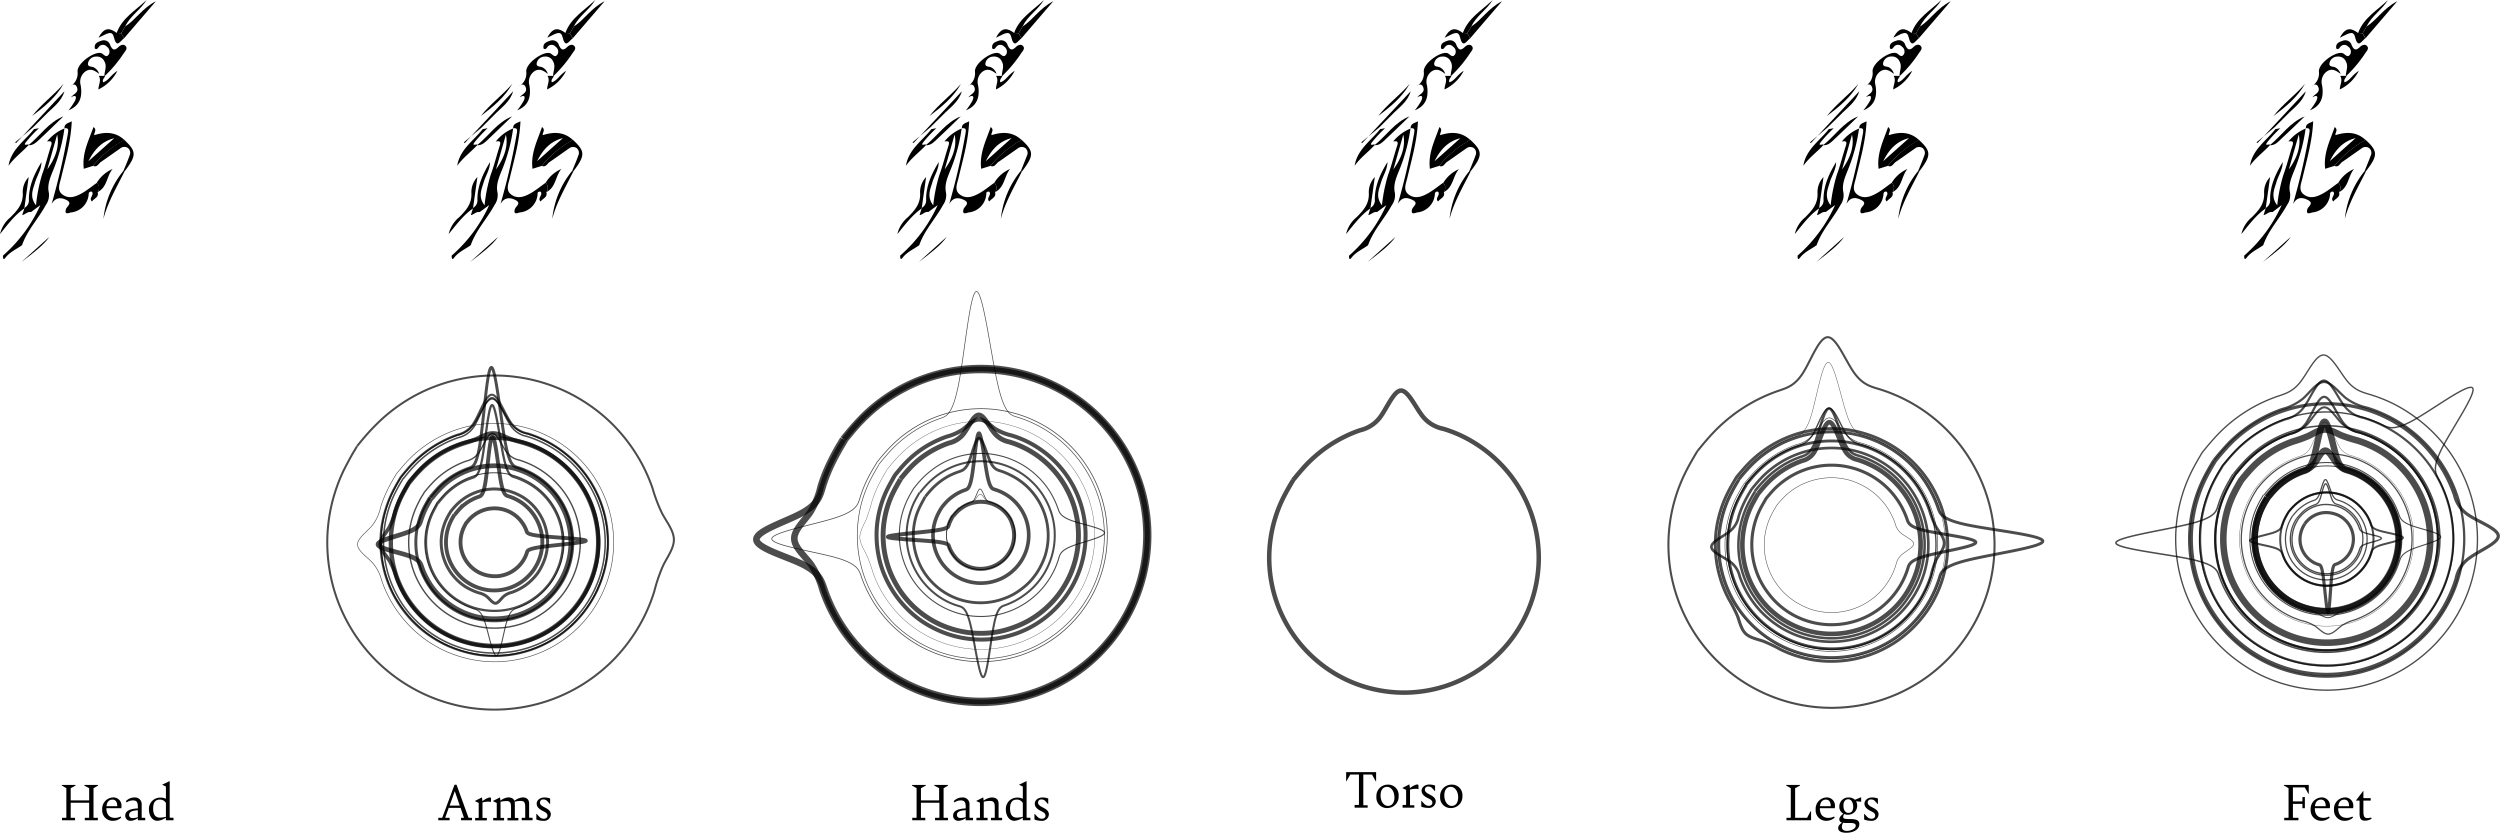 <svg xmlns="http://www.w3.org/2000/svg" viewBox="0 0 614.94 204.84"><defs><style>.cls-1,.cls-10,.cls-11,.cls-12,.cls-13,.cls-14,.cls-15,.cls-16,.cls-17,.cls-18,.cls-19,.cls-2,.cls-20,.cls-21,.cls-22,.cls-23,.cls-24,.cls-25,.cls-26,.cls-27,.cls-28,.cls-29,.cls-3,.cls-30,.cls-31,.cls-32,.cls-33,.cls-34,.cls-35,.cls-36,.cls-37,.cls-38,.cls-39,.cls-4,.cls-40,.cls-41,.cls-42,.cls-43,.cls-44,.cls-45,.cls-46,.cls-47,.cls-48,.cls-49,.cls-5,.cls-50,.cls-51,.cls-52,.cls-53,.cls-54,.cls-55,.cls-56,.cls-57,.cls-58,.cls-59,.cls-6,.cls-60,.cls-61,.cls-62,.cls-63,.cls-64,.cls-7,.cls-8,.cls-9{isolation:isolate;}.cls-10,.cls-11,.cls-12,.cls-13,.cls-14,.cls-15,.cls-16,.cls-17,.cls-18,.cls-19,.cls-2,.cls-20,.cls-21,.cls-22,.cls-23,.cls-24,.cls-25,.cls-26,.cls-27,.cls-28,.cls-29,.cls-3,.cls-30,.cls-31,.cls-32,.cls-33,.cls-34,.cls-35,.cls-36,.cls-37,.cls-38,.cls-39,.cls-4,.cls-40,.cls-41,.cls-42,.cls-43,.cls-44,.cls-45,.cls-46,.cls-47,.cls-48,.cls-49,.cls-5,.cls-50,.cls-51,.cls-52,.cls-53,.cls-54,.cls-55,.cls-56,.cls-57,.cls-58,.cls-59,.cls-6,.cls-60,.cls-61,.cls-62,.cls-63,.cls-64,.cls-7,.cls-8,.cls-9{fill:none;stroke:#000;opacity:0.7;}.cls-2{stroke-width:0.78px;}.cls-3{stroke-width:0.34px;}.cls-4{stroke-width:0.32px;}.cls-5{stroke-width:0.31px;}.cls-6{stroke-width:0.49px;}.cls-7{stroke-width:0.5px;}.cls-8{stroke-width:1.58px;}.cls-9{stroke-width:1.59px;}.cls-10{stroke-width:0.25px;}.cls-11{stroke-width:0.27px;}.cls-12{stroke-width:0.31px;}.cls-13{stroke-width:0.09px;}.cls-14{stroke-width:1.61px;}.cls-15{stroke-width:0.5px;}.cls-16{stroke-width:0.56px;}.cls-17{stroke-width:0.38px;}.cls-18{stroke-width:0.54px;}.cls-19{stroke-width:0.35px;}.cls-20{stroke-width:0.79px;}.cls-21{stroke-width:0.56px;}.cls-22{stroke-width:0.34px;}.cls-23{stroke-width:1.11px;}.cls-24{stroke-width:0.13px;}.cls-25{stroke-width:0.76px;}.cls-26{stroke-width:1.13px;}.cls-27{stroke-width:0.63px;}.cls-28{stroke-width:0.66px;}.cls-29{stroke-width:0.7px;}.cls-30{stroke-width:0.35px;}.cls-31{stroke-width:0.16px;}.cls-32{stroke-width:0.72px;}.cls-33{stroke-width:0.11px;}.cls-34{stroke-width:0.75px;}.cls-35{stroke-width:0.51px;}.cls-36{stroke-width:0.98px;}.cls-37{stroke-width:0.12px;}.cls-38{stroke-width:0.2px;}.cls-39{stroke-width:0.9px;}.cls-40{stroke-width:0.7px;}.cls-41{stroke-width:0.5px;}.cls-42{stroke-width:0.27px;}.cls-43{stroke-width:1.2px;}.cls-44{stroke-width:0.99px;}.cls-45{stroke-width:0.09px;}.cls-46{stroke-width:0.17px;}.cls-47{stroke-width:0.19px;}.cls-48{stroke-width:1.64px;}.cls-49{stroke-width:1.62px;}.cls-50{stroke-width:0.95px;}.cls-51{stroke-width:0.95px;}.cls-52{stroke-width:0.74px;}.cls-53{stroke-width:0.56px;}.cls-54{stroke-width:0.26px;}.cls-55{stroke-width:1.15px;}.cls-56{stroke-width:0.73px;}.cls-57{stroke-width:0.35px;}.cls-58{stroke-width:1.07px;}.cls-59{stroke-width:0.93px;}.cls-60{stroke-width:0.38px;}.cls-61{stroke-width:0.38px;}.cls-62{stroke-width:0.51px;}.cls-63{stroke-width:0.15px;}.cls-64{stroke-width:0.5px;}</style></defs><title>Asset 18artifact-radials-vert-names-right</title><g id="Layer_2" data-name="Layer 2"><g id="Layer_1-2" data-name="Layer 1"><g id="Head" class="cls-1"><g class="cls-1"><path d="M23,193.88v7.22l.07.06h1v.61H20.86v-.61h1l.07-.06v-3.64H17.39v3.64l.07.06h1v.61H15.25v-.61h1l.07-.06v-7.22l-1.13-.66v-.14h3.4v.14l-1.2.66v3h4.54v-3l-1.2-.66v-.14h3.41v.14Z"/><path d="M29.85,198.79H26.17c0,1.75.92,2.39,2.12,2.39a3,3,0,0,0,1.38-.34l.14.28a3,3,0,0,1-2.07.78,2.56,2.56,0,0,1-2.6-2.75,2.79,2.79,0,0,1,2.63-3,2,2,0,0,1,2.11,2.19A3.67,3.67,0,0,1,29.85,198.79Zm-3.66-.48h2.65c0-1.11-.44-1.62-1.17-1.62S26.33,197.1,26.19,198.31Z"/><path d="M35.72,201.16v.61H33.91v-.55a3.12,3.12,0,0,1-1.76.68,1.25,1.25,0,0,1-1.34-1.28c0-1.23,1.3-1.69,3.1-1.77v-.41c0-1.06-.24-1.56-1.21-1.56a2.7,2.7,0,0,0-1.55.5l-.18-.32a2.87,2.87,0,0,1,2.09-.9,1.63,1.63,0,0,1,1.79,1.75v3.19l.06.06ZM33.91,201v-1.7c-1.13.08-2.15.27-2.15,1.16,0,.52.36.77.87.77A4.2,4.2,0,0,0,33.91,201Z"/><path d="M42.68,201.16v.61H40.81v-.65a4.17,4.17,0,0,1-2.08.78c-1.32,0-2.09-1.34-2.09-2.71a2.77,2.77,0,0,1,2.78-3,3.15,3.15,0,0,1,1.39.28v-3l-.9-.42V193l1.75-.84.08,0v8.91l.07.06Zm-1.87-.25v-3.39a1.62,1.62,0,0,0-1.53-.83c-1.17,0-1.61.85-1.61,2.2s.46,2.22,1.63,2.22A5.88,5.88,0,0,0,40.81,200.91Z"/></g></g><g id="Arms" class="cls-1"><g class="cls-1"><path d="M116.09,201.16v.61h-2.68v-.61h.64l.06-.06-.81-2.38h-2.93l-.85,2.38.07.06h1v.61h-2.78v-.61h.93l.06-.06,3-8.08h.5l2.93,8.08.07.06Zm-3-3-1.22-3.55h0l-1.27,3.55Z"/><path d="M120.77,196.25v1a3.62,3.62,0,0,0-.69-.06,6.32,6.32,0,0,0-1.4.18v3.76l.07.06h1v.61h-2.87v-.61h.8l.07-.06v-3.64l-.9-.42V197l1.62-.83.08,0,.13.91a4.29,4.29,0,0,1,1.75-.93A.68.68,0,0,1,120.77,196.25Z"/><path d="M131,201.16v.61h-2.67v-.61h.8l.06-.06v-2.54c0-1.15-.22-1.55-1.16-1.55a6.1,6.1,0,0,0-1.45.2l0,0a2.29,2.29,0,0,1,.06.54v3.38l.06.06h.8v.61h-2.67v-.61h.8l.07-.06v-2.54c0-1.15-.23-1.55-1.16-1.55a6.37,6.37,0,0,0-1.42.19v3.9l.07.06h.8v.61h-2.67v-.61h.8l.07-.06v-3.62l-.9-.43V197l1.62-.82.08,0,.11.76a3.7,3.7,0,0,1,1.87-.8c.85,0,1.35.29,1.56.85a4,4,0,0,1,1.95-.85c1.16,0,1.67.56,1.67,1.56v3.38l.07.06Z"/><path d="M131.93,201.58v-1.4H132l.67.73a1.48,1.48,0,0,0,1.07.48c.54,0,.92-.28.92-.76,0-.67-.64-.88-1.34-1.26s-1.31-.9-1.31-1.68.72-1.53,1.9-1.53a3.89,3.89,0,0,1,1.41.25v1.36h-.06l-.7-.77a1.24,1.24,0,0,0-.88-.35.77.77,0,0,0-.87.75c0,.63.63.92,1.26,1.25s1.42.76,1.42,1.69a1.66,1.66,0,0,1-1.85,1.56A4.69,4.69,0,0,1,131.93,201.58Z"/></g></g><g id="Hands" class="cls-1"><g class="cls-1"><path d="M232.1,193.88v7.22l.07.06h1v.61H230v-.61h1l.07-.06v-3.64h-4.54v3.64l.07.06h1v.61h-3.21v-.61h1l.07-.06v-7.22l-1.14-.66v-.14h3.41v.14l-1.2.66v3H231v-3l-1.2-.66v-.14h3.4v.14Z"/><path d="M239.34,201.16v.61h-1.8v-.55a3.15,3.15,0,0,1-1.77.68,1.24,1.24,0,0,1-1.33-1.28c0-1.23,1.29-1.69,3.1-1.77v-.41c0-1.06-.25-1.56-1.22-1.56a2.73,2.73,0,0,0-1.55.5l-.17-.32a2.85,2.85,0,0,1,2.08-.9,1.63,1.63,0,0,1,1.79,1.75v3.19l.07.06Zm-1.8-.18v-1.7c-1.14.08-2.16.27-2.16,1.16,0,.52.37.77.87.77A4.26,4.26,0,0,0,237.54,201Z"/><path d="M246.5,201.16v.61h-2.74v-.61h.87l.06-.06v-2.54c0-1.15-.24-1.55-1.22-1.55a7,7,0,0,0-1.49.19v3.9l.07.06h.87v.61h-2.74v-.61h.8l.07-.06v-3.64l-.9-.42V197l1.62-.83.08,0,.11.76a3.92,3.92,0,0,1,1.93-.78c1.21,0,1.74.56,1.74,1.56v3.38l.07.06Z"/><path d="M253.46,201.16v.61h-1.87v-.65a4.17,4.17,0,0,1-2.07.78c-1.33,0-2.1-1.34-2.1-2.71a2.77,2.77,0,0,1,2.78-3,3.12,3.12,0,0,1,1.39.28v-3l-.9-.42V193l1.75-.84.08,0v8.91l.07.06Zm-1.87-.25v-3.39a1.62,1.62,0,0,0-1.53-.83c-1.17,0-1.61.85-1.61,2.2s.47,2.22,1.63,2.22A5.88,5.88,0,0,0,251.59,200.91Z"/><path d="M254.45,201.58v-1.4h.06l.67.73a1.5,1.5,0,0,0,1.07.48c.55,0,.92-.28.92-.76,0-.67-.64-.88-1.34-1.26s-1.3-.9-1.3-1.68.72-1.53,1.89-1.53a4,4,0,0,1,1.42.25v1.36h-.07l-.69-.77a1.28,1.28,0,0,0-.88-.35.77.77,0,0,0-.87.75c0,.63.63.92,1.25,1.25s1.42.76,1.42,1.69a1.66,1.66,0,0,1-1.84,1.56A4.65,4.65,0,0,1,254.45,201.58Z"/></g></g><g id="Torso" class="cls-1"><g class="cls-1"><path d="M333.2,198h1l.07-.07v-7.41h-2.14l-.95,1.67h-.06v-2.27h7.37v2.27h-.08l-.93-1.67h-2.14V198l.07.07h1v.6H333.2Z"/><path d="M338.56,196a2.8,2.8,0,0,1,2.82-3,2.56,2.56,0,0,1,2.65,2.76,2.8,2.8,0,0,1-2.79,3A2.57,2.57,0,0,1,338.56,196Zm4.43.12c0-1.47-.79-2.57-1.83-2.57-.88,0-1.57.66-1.57,2.1s.74,2.58,1.83,2.58C342.34,198.22,343,197.54,343,196.11Z"/><path d="M348.91,193.1v1a3.47,3.47,0,0,0-.68-.07,6.31,6.31,0,0,0-1.4.19V198l.06.07h1v.6H345V198h.8l.07-.07v-3.63l-.89-.43v-.07l1.61-.83.08,0,.14.91a4.23,4.23,0,0,1,1.75-.93A.64.64,0,0,1,348.91,193.1Z"/><path d="M349.6,198.43V197h.07l.67.73a1.5,1.5,0,0,0,1.07.48c.54,0,.92-.28.92-.76,0-.67-.64-.88-1.34-1.25s-1.31-.91-1.31-1.69.72-1.53,1.9-1.53a4,4,0,0,1,1.42.25v1.36h-.07l-.7-.77a1.24,1.24,0,0,0-.88-.35.77.77,0,0,0-.87.75c0,.63.63.92,1.26,1.26s1.42.76,1.42,1.68a1.66,1.66,0,0,1-1.85,1.56A4.74,4.74,0,0,1,349.6,198.43Z"/><path d="M354.24,196a2.8,2.8,0,0,1,2.82-3,2.57,2.57,0,0,1,2.66,2.76,2.81,2.81,0,0,1-2.8,3A2.57,2.57,0,0,1,354.24,196Zm4.43.12c0-1.47-.79-2.57-1.83-2.57-.88,0-1.57.66-1.57,2.1s.74,2.58,1.83,2.58C358,198.22,358.67,197.54,358.67,196.11Z"/></g></g><g id="Legs" class="cls-1"><g class="cls-1"><path d="M439.43,201.16h1l.06-.06v-7.22l-1.13-.66v-.14h3.4v.14l-1.2.66v7.28h2.94l.84-1.6h.14v2.21h-6.05Z"/><path d="M451.33,198.79h-3.69c0,1.75.92,2.39,2.12,2.39a3,3,0,0,0,1.38-.34l.15.28a3.07,3.07,0,0,1-2.07.78,2.57,2.57,0,0,1-2.61-2.75,2.8,2.8,0,0,1,2.63-3,2,2,0,0,1,2.11,2.19C451.35,198.48,451.34,198.63,451.33,198.79Zm-3.66-.48h2.64c0-1.11-.44-1.62-1.16-1.62S447.8,197.1,447.67,198.31Z"/><path d="M457.8,197.21l-1.26-.12a2.22,2.22,0,0,1-2,3.31,2.24,2.24,0,0,1-.89-.16,1.27,1.27,0,0,0-.28.68c0,.38.24.55,1.45.55h.34c1.57,0,2.19.39,2.19,1.2,0,1.54-1.69,2.17-3.2,2.17-1.16,0-2-.36-2-1.15,0-.63.51-1,.94-1.36a.79.79,0,0,1-.66-.82c0-.53.52-1,1-1.37a1.86,1.86,0,0,1-1-1.7,2.21,2.21,0,0,1,2.3-2.28,2.1,2.1,0,0,1,1.53.57l1.54-.64Zm-4.43,5.17a2,2,0,0,0-.31,1c0,.71.48,1,1.23,1,.92,0,2.18-.47,2.18-1.28,0-.46-.39-.66-1.23-.66h-1A5.81,5.81,0,0,1,453.37,202.38Zm2.47-3.91c0-1.19-.52-1.87-1.21-1.87s-1.19.49-1.19,1.55.45,1.8,1.2,1.8S455.84,199.51,455.84,198.47Z"/><path d="M458.53,201.58v-1.4h.06l.67.73a1.5,1.5,0,0,0,1.07.48c.55,0,.92-.28.92-.76,0-.67-.64-.88-1.33-1.26s-1.31-.9-1.31-1.68.72-1.53,1.89-1.53a4,4,0,0,1,1.42.25v1.36h-.07l-.69-.77a1.28,1.28,0,0,0-.88-.35.77.77,0,0,0-.87.75c0,.63.63.92,1.25,1.25s1.42.76,1.42,1.69a1.66,1.66,0,0,1-1.84,1.56A4.65,4.65,0,0,1,458.53,201.58Z"/></g></g><g id="Feet" class="cls-1"><g class="cls-1"><path d="M567.9,193.08v2.21h-.07l-.92-1.61H564v3.45h2.27l.07-.07v-1h.6v2.74h-.6v-1l-.07-.07H564v3.35l.09.08h1.27v.61h-3.5v-.61h1l.07-.06v-7.22l-1.14-.66v-.14Z"/><path d="M573.08,198.79h-3.69c0,1.75.93,2.39,2.13,2.39a3,3,0,0,0,1.37-.34l.15.28a3,3,0,0,1-2.07.78,2.56,2.56,0,0,1-2.6-2.75,2.79,2.79,0,0,1,2.63-3,2,2,0,0,1,2.11,2.19C573.11,198.48,573.09,198.63,573.08,198.79Zm-3.66-.48h2.65c0-1.11-.45-1.62-1.17-1.62S569.55,197.1,569.42,198.31Z"/><path d="M578.82,198.79h-3.68c0,1.75.92,2.39,2.12,2.39a3,3,0,0,0,1.38-.34l.14.28a3,3,0,0,1-2.07.78,2.56,2.56,0,0,1-2.6-2.75,2.79,2.79,0,0,1,2.63-3,2,2,0,0,1,2.11,2.19A3.67,3.67,0,0,1,578.82,198.79Zm-3.66-.48h2.65c0-1.11-.44-1.62-1.16-1.62S575.3,197.1,575.16,198.31Z"/><path d="M580.4,200.2V197l-.07-.07h-.8v-.07l1.74-2.28h.07v1.75h1.8v.6h-1.8v2.5c0,1.35.2,1.8,1,1.8a2.46,2.46,0,0,0,.88-.15l.15.29a2.93,2.93,0,0,1-1.54.49C580.85,201.9,580.4,201.47,580.4,200.2Z"/></g></g><path class="cls-2" d="M566.91,128.83l.11-.13a7.15,7.15,0,0,1,.56-.64,6.15,6.15,0,0,1,.77-.68,5.56,5.56,0,0,1,.87-.55,5.25,5.25,0,0,1,.94-.41,5.55,5.55,0,0,1,1-.26,6.6,6.6,0,0,1,2.05,0,6.9,6.9,0,0,1,1,.23,6.56,6.56,0,0,1,1,.37,7.81,7.81,0,0,1,.88.52,6.28,6.28,0,0,1,.79.66,5.43,5.43,0,0,1,.68.76,6.68,6.68,0,0,1,.55.87,5.58,5.58,0,0,1,.41.94,5.89,5.89,0,0,1,.26,1,6.91,6.91,0,0,1,.1,1,7,7,0,0,1-.06,1,7.25,7.25,0,0,1-.6,2,7,7,0,0,1-.52.88,6.38,6.38,0,0,1-.66.8,7.08,7.08,0,0,1-.76.68,7.94,7.94,0,0,1-.87.55,6.52,6.52,0,0,1-.94.41c-.33.11-.66.2-.95,3.12s-.53,8.69-.87,8.7-.78-5.75-1.17-8.66-.73-3-1.06-3.09a7,7,0,0,1-1-.38,6,6,0,0,1-.88-.52,6.3,6.3,0,0,1-.8-.65,8.32,8.32,0,0,1-.68-.77,6.41,6.41,0,0,1-.55-.87,6.07,6.07,0,0,1-.41-.94,6.54,6.54,0,0,1-.26-1,7,7,0,0,1-.09-1,5.88,5.88,0,0,1,.06-1,6.86,6.86,0,0,1,.22-1,6.61,6.61,0,0,1,.38-1c.15-.3.32-.6.41-.75l.09-.15"/><path class="cls-3" d="M565.27,127.69l.14-.17c.15-.18.43-.52.74-.84a9.35,9.35,0,0,1,1-.89,9,9,0,0,1,1.13-.72,8.89,8.89,0,0,1,2.53-.87,8.1,8.1,0,0,1,2.66,0,7.29,7.29,0,0,1,1.31.29,8.36,8.36,0,0,1,2.4,1.17,7.63,7.63,0,0,1,1,.85,8.48,8.48,0,0,1,.89,1,8.31,8.31,0,0,1,.72,1.13,7.48,7.48,0,0,1,.53,1.23c.15.42.26.85,1.58,1.27s3.85.82,3.86,1.27-2.51.93-3.81,1.4-1.4.9-1.54,1.33a8.19,8.19,0,0,1-.49,1.24,7.4,7.4,0,0,1-.68,1.15,7.71,7.71,0,0,1-.85,1,7.59,7.59,0,0,1-1,.88,8.31,8.31,0,0,1-1.13.72,8.48,8.48,0,0,1-1.23.54,9.38,9.38,0,0,1-1.29.33,8.51,8.51,0,0,1-4-.24,9.4,9.4,0,0,1-1.24-.49,8.28,8.28,0,0,1-1.15-.68,8.56,8.56,0,0,1-1-.85,8.29,8.29,0,0,1-.88-1,9,9,0,0,1-.72-1.13,8.14,8.14,0,0,1-.87-2.53,8.48,8.48,0,0,1,0-2.66,8.27,8.27,0,0,1,.29-1.31,9,9,0,0,1,.49-1.25c.2-.4.42-.78.54-1l.11-.19"/><path class="cls-4" d="M565,127.46l.15-.18c.15-.18.44-.54.77-.88a8.43,8.43,0,0,1,1-.92,8.17,8.17,0,0,1,1.18-.76,8.51,8.51,0,0,1,1.28-.55c.44-.16.9-.27,1.34-1.53s.86-3.65,1.33-3.65,1,2.36,1.46,3.6.94,1.34,1.39,1.48a10.3,10.3,0,0,1,1.3.51,11.26,11.26,0,0,1,1.21.71,8.64,8.64,0,0,1,2,1.94,9.86,9.86,0,0,1,.76,1.18,9.09,9.09,0,0,1,.55,1.29,7.88,7.88,0,0,1,.35,1.35,8.2,8.2,0,0,1,.14,1.4,8.12,8.12,0,0,1-.09,1.39,8,8,0,0,1-.3,1.37,9.74,9.74,0,0,1-.51,1.3,10.36,10.36,0,0,1-.71,1.21,10.21,10.21,0,0,1-.89,1.08,9.19,9.19,0,0,1-1.05.93,9.78,9.78,0,0,1-1.18.75,9.15,9.15,0,0,1-1.29.56,8.92,8.92,0,0,1-1.35.35,8.19,8.19,0,0,1-1.4.13,9.26,9.26,0,0,1-1.39-.08,10.44,10.44,0,0,1-1.37-.3,8.6,8.6,0,0,1-1.3-.52,8.15,8.15,0,0,1-1.21-.71,9.11,9.11,0,0,1-1.08-.89,7.76,7.76,0,0,1-.93-1.05,9.05,9.05,0,0,1-.75-1.18,8.56,8.56,0,0,1-.56-1.28,9,9,0,0,1-.35-1.36,8.08,8.08,0,0,1-.13-1.39,9.32,9.32,0,0,1,.08-1.4,10.8,10.8,0,0,1,.3-1.37,9,9,0,0,1,.52-1.3c.2-.42.44-.82.56-1l.12-.21"/><path class="cls-5" d="M564,126.82l.17-.2c.17-.21.5-.61.87-1a9.83,9.83,0,0,1,1.18-1,10.15,10.15,0,0,1,1.32-.84,9.78,9.78,0,0,1,1.45-.63c.5-.17,1-.3,1.5-1.55s1-3.62,1.51-3.63,1.09,2.34,1.63,3.57,1.06,1.35,1.56,1.5a10.45,10.45,0,0,1,1.47.58,10.31,10.31,0,0,1,1.36.8,10.53,10.53,0,0,1,1.21,1,10.67,10.67,0,0,1,1,1.18,10.43,10.43,0,0,1,1.47,2.77,10.09,10.09,0,0,1,.39,1.53,9.19,9.19,0,0,1,.16,1.57,11.82,11.82,0,0,1-.1,1.57,10.34,10.34,0,0,1-.34,1.54,10.82,10.82,0,0,1-.58,1.46,9.7,9.7,0,0,1-.8,1.36,10.64,10.64,0,0,1-1,1.22,11.7,11.7,0,0,1-1.18,1,9.68,9.68,0,0,1-1.33.85,10.77,10.77,0,0,1-1.44.62,9.07,9.07,0,0,1-1.53.4,10.3,10.3,0,0,1-1.57.15,10.26,10.26,0,0,1-3.11-.44,9.6,9.6,0,0,1-1.46-.57,9.7,9.7,0,0,1-1.36-.8,10.07,10.07,0,0,1-2.26-2.19,10.22,10.22,0,0,1-.85-1.32,10.9,10.9,0,0,1-.62-1.45,9.21,9.21,0,0,1-.4-1.52,10.43,10.43,0,0,1-.15-1.57,9.32,9.32,0,0,1,.1-1.58,8.9,8.9,0,0,1,.34-1.53,9.32,9.32,0,0,1,.57-1.47,13.16,13.16,0,0,1,.64-1.15l.13-.23"/><path class="cls-6" d="M562.89,126l.19-.23c.19-.23.58-.69,1-1.12a12.53,12.53,0,0,1,1.34-1.19,11.6,11.6,0,0,1,3.16-1.68,12.93,12.93,0,0,1,1.73-.45,11.52,11.52,0,0,1,3.58-.06,10.53,10.53,0,0,1,1.75.39,10.35,10.35,0,0,1,1.67.66,11.9,11.9,0,0,1,1.54.9,11.69,11.69,0,0,1,1.38,1.15,10.85,10.85,0,0,1,1.19,1.34,11.33,11.33,0,0,1,1,1.51,12.55,12.55,0,0,1,.72,1.64c.19.57.34,1.15,2.27,1.71s5.63,1.09,5.64,1.69-3.67,1.26-5.58,1.88-2,1.21-2.21,1.78a11.4,11.4,0,0,1-1.57,3.21,11.39,11.39,0,0,1-2.48,2.58,12.44,12.44,0,0,1-1.51,1,11.28,11.28,0,0,1-1.64.71,11.42,11.42,0,0,1-5.31.51,11.61,11.61,0,0,1-1.75-.38,12.6,12.6,0,0,1-1.67-.66,11.33,11.33,0,0,1-1.54-.91,11.7,11.7,0,0,1-1.39-1.14,12.53,12.53,0,0,1-1.19-1.34,11.44,11.44,0,0,1-1-1.52,11.61,11.61,0,0,1-1.16-3.37A11.52,11.52,0,0,1,561,131a11.61,11.61,0,0,1,.38-1.75,12.6,12.6,0,0,1,.66-1.67c.26-.53.57-1,.72-1.31l.15-.26"/><path class="cls-7" d="M562.84,126l.19-.23c.19-.23.57-.7,1-1.13a11.73,11.73,0,0,1,1.35-1.19,10.57,10.57,0,0,1,1.52-1,10.16,10.16,0,0,1,1.66-.72,10.59,10.59,0,0,1,1.74-.45,11,11,0,0,1,1.8-.18,12.08,12.08,0,0,1,1.8.11,13.51,13.51,0,0,1,1.76.39,11.41,11.41,0,0,1,1.67.67,11,11,0,0,1,1.56.91,11.48,11.48,0,0,1,2.58,2.5,10.57,10.57,0,0,1,1,1.52,10.06,10.06,0,0,1,.72,1.65,10.45,10.45,0,0,1,.45,1.75,10.75,10.75,0,0,1,.18,1.79,12,12,0,0,1-.11,1.8,12.82,12.82,0,0,1-.39,1.76,11.1,11.1,0,0,1-.67,1.68,11.44,11.44,0,0,1-.91,1.55,11.81,11.81,0,0,1-2.5,2.59,12.63,12.63,0,0,1-1.52,1,12.11,12.11,0,0,1-1.65.72,12.83,12.83,0,0,1-1.75.45,11.58,11.58,0,0,1-3.59.06,10.42,10.42,0,0,1-1.76-.39,12.21,12.21,0,0,1-1.68-.66,10.54,10.54,0,0,1-1.55-.92,10.16,10.16,0,0,1-1.39-1.14,10.93,10.93,0,0,1-1.2-1.35,12.63,12.63,0,0,1-1-1.52,12.24,12.24,0,0,1-.72-1.66c-.19-.57-.34-1.15-2.29-1.71s-5.69-1.1-5.7-1.7,3.71-1.27,5.64-1.89,2-1.22,2.23-1.8a12.6,12.6,0,0,1,.66-1.67c.26-.55.57-1.07.72-1.33l.16-.26"/><path class="cls-8" d="M557.77,122.43l.29-.35c.3-.36.89-1.08,1.53-1.74a17.23,17.23,0,0,1,2.07-1.84A18.92,18.92,0,0,1,564,117a18.38,18.38,0,0,1,2.54-1.1c.87-.3,1.77-.53,2.63-3.5s1.69-8.65,2.61-8.67,2,5.65,2.92,8.58,1.87,3.13,2.75,3.4a18.4,18.4,0,0,1,2.58,1,17.74,17.74,0,0,1,2.38,1.41,17.54,17.54,0,0,1,4,3.84,19.58,19.58,0,0,1,1.49,2.33,18.38,18.38,0,0,1,1.1,2.54,19.34,19.34,0,0,1,.7,2.69,18.15,18.15,0,0,1,.26,2.75,17.11,17.11,0,0,1-.17,2.77,17.94,17.94,0,0,1-1.61,5.28,18.5,18.5,0,0,1-1.41,2.39,18,18,0,0,1-1.76,2.14,18.16,18.16,0,0,1-4.41,3.32A18.43,18.43,0,0,1,578,149.3a18.1,18.1,0,0,1-5.44,1,19.72,19.72,0,0,1-2.77-.17,17.84,17.84,0,0,1-2.7-.6,16.88,16.88,0,0,1-2.58-1,16.47,16.47,0,0,1-2.39-1.41A18,18,0,0,1,560,145.3a17.15,17.15,0,0,1-1.83-2.07,16.84,16.84,0,0,1-1.49-2.34,18.43,18.43,0,0,1-1.11-2.54,17.57,17.57,0,0,1-.69-2.68,18.3,18.3,0,0,1-.27-2.76,19.81,19.81,0,0,1,.17-2.77,17.84,17.84,0,0,1,.6-2.7,17.3,17.3,0,0,1,1-2.58c.4-.83.87-1.63,1.11-2l.24-.4"/><path class="cls-9" d="M557.66,122.36,558,122c.3-.36.9-1.08,1.54-1.75a18.31,18.31,0,0,1,2.09-1.85,17.11,17.11,0,0,1,2.36-1.5,18.21,18.21,0,0,1,2.56-1.12,4.75,4.75,0,0,0,2.68-1.69c.9-1.16,1.8-3.24,2.73-3.25s1.9,2,2.84,3.15a4.76,4.76,0,0,0,2.74,1.6,17.42,17.42,0,0,1,5,2.44,18.3,18.3,0,0,1,2.15,1.78,16.75,16.75,0,0,1,1.85,2.09,17,17,0,0,1,1.5,2.35,18.21,18.21,0,0,1,1.12,2.56,19.47,19.47,0,0,1,.7,2.7,18.15,18.15,0,0,1,.09,5.57,18.09,18.09,0,0,1-.6,2.72,18.69,18.69,0,0,1-1,2.6,18,18,0,0,1-1.42,2.4,17.61,17.61,0,0,1-1.78,2.16,16.75,16.75,0,0,1-2.09,1.85,18,18,0,0,1-2.35,1.5,17.07,17.07,0,0,1-2.56,1.11,18.16,18.16,0,0,1-2.7.7,17.74,17.74,0,0,1-5.57.1,18.12,18.12,0,0,1-2.72-.61,17.53,17.53,0,0,1-2.6-1,17,17,0,0,1-2.4-1.42,17.54,17.54,0,0,1-2.16-1.77,18.31,18.31,0,0,1-1.85-2.09,18.1,18.1,0,0,1-1.5-2.36,17.07,17.07,0,0,1-1.11-2.56,17.84,17.84,0,0,1-.7-2.7,17.68,17.68,0,0,1-.1-5.56,18,18,0,0,1,.61-2.73,17.53,17.53,0,0,1,1-2.6c.41-.83.88-1.64,1.12-2l.24-.4"/><path class="cls-10" d="M557.48,122.24l.3-.37c.3-.36.91-1.09,1.56-1.77a17.09,17.09,0,0,1,2.12-1.87,17.45,17.45,0,0,1,2.38-1.52,18.62,18.62,0,0,1,2.59-1.13,18.22,18.22,0,0,1,2.73-.7,16.61,16.61,0,0,1,2.81-.27,17.65,17.65,0,0,1,2.82.17,17.2,17.2,0,0,1,2.76.61,17.49,17.49,0,0,1,5.06,2.47,18.69,18.69,0,0,1,2.18,1.79,17.84,17.84,0,0,1,1.87,2.12,17.45,17.45,0,0,1,1.52,2.38,18.62,18.62,0,0,1,1.13,2.59,18.34,18.34,0,0,1,.7,2.74,16.51,16.51,0,0,1,.27,2.81,17.8,17.8,0,0,1-.17,2.82,17.32,17.32,0,0,1-.61,2.75,17.13,17.13,0,0,1-1,2.63,18.1,18.1,0,0,1-1.43,2.44,18.69,18.69,0,0,1-1.79,2.18,19.83,19.83,0,0,1-2.12,1.87,18.39,18.39,0,0,1-2.38,1.51,17.5,17.5,0,0,1-2.59,1.13,16.24,16.24,0,0,0-2.73,1c-.92.51-1.85,1.29-2.79,1.31s-1.9-.73-2.84-1.21a16.22,16.22,0,0,0-2.76-1,17.09,17.09,0,0,1-2.63-1,18.1,18.1,0,0,1-2.44-1.43,17.94,17.94,0,0,1-4.05-3.92,18.39,18.39,0,0,1-1.51-2.38,17.5,17.5,0,0,1-1.13-2.59,18.25,18.25,0,0,1-.71-2.73,18.12,18.12,0,0,1-.1-5.63,18.38,18.38,0,0,1,.62-2.76,17.92,17.92,0,0,1,1-2.63c.41-.85.89-1.66,1.13-2.07l.24-.4"/><path class="cls-11" d="M556.84,121.79l.32-.38c.31-.38.94-1.14,1.62-1.85a17.82,17.82,0,0,1,2.21-2,17.41,17.41,0,0,1,2.48-1.59,19,19,0,0,1,2.7-1.17,18.77,18.77,0,0,1,2.86-.74,18.84,18.84,0,0,1,5.87-.1,18.42,18.42,0,0,1,5.62,1.71,20.9,20.9,0,0,1,2.54,1.5,18.57,18.57,0,0,1,4.22,4.08,18.1,18.1,0,0,1,1.59,2.49,18.5,18.5,0,0,1,1.17,2.7c.32.93.57,1.88,3.06,2.81s7.24,1.83,7.25,2.81-4.69,2-7.14,3.07-2.68,2-3,2.91a19,19,0,0,1-1.08,2.74,19.48,19.48,0,0,1-1.5,2.54,18.59,18.59,0,0,1-1.87,2.28,20.41,20.41,0,0,1-2.21,1.95,19,19,0,0,1-2.49,1.58,18.54,18.54,0,0,1-2.7,1.18,19.88,19.88,0,0,1-2.85.74,19.25,19.25,0,0,1-2.93.28,20.77,20.77,0,0,1-3-.18,18.88,18.88,0,0,1-5.61-1.72,17.47,17.47,0,0,1-2.54-1.5,18.34,18.34,0,0,1-4.23-4.08,18.27,18.27,0,0,1-1.58-2.48,19,19,0,0,1-1.18-2.7,20,20,0,0,1-.74-2.86,19.25,19.25,0,0,1-.28-2.93,20.63,20.63,0,0,1,.18-2.94,18.82,18.82,0,0,1,1.72-5.62c.43-.88.93-1.73,1.18-2.16l.25-.42"/><path class="cls-12" d="M555,120.49l.35-.43c.35-.42,1-1.28,1.82-2.07a20.49,20.49,0,0,1,2.47-2.18,20.81,20.81,0,0,1,2.78-1.78,21.31,21.31,0,0,1,3-1.31,20.6,20.6,0,0,1,3.2-.83,21.19,21.19,0,0,1,3.28-.32,20.13,20.13,0,0,1,3.29.21,20.91,20.91,0,0,1,3.23.71,21.28,21.28,0,0,1,3.07,1.21,20.72,20.72,0,0,1,2.84,1.67,22.41,22.41,0,0,1,2.55,2.1,22.14,22.14,0,0,1,2.18,2.47,20.83,20.83,0,0,1,3.09,5.81,21.1,21.1,0,0,1,1.15,6.49,20.13,20.13,0,0,1-.21,3.29,20.79,20.79,0,0,1-.71,3.22,21.38,21.38,0,0,1-2.88,5.92,22.3,22.3,0,0,1-2.1,2.54,21.46,21.46,0,0,1-2.48,2.19,20.12,20.12,0,0,1-2.78,1.77,20.77,20.77,0,0,1-3,1.32A10.84,10.84,0,0,0,576,153.9c-1.07.78-2.15,2-3.25,2.07s-2.23-1.22-3.33-2a11.51,11.51,0,0,0-3.23-1.3,21.23,21.23,0,0,1-3.07-1.2,22.66,22.66,0,0,1-2.85-1.68,21.36,21.36,0,0,1-4.73-4.57,20.74,20.74,0,0,1-1.77-2.78,21.37,21.37,0,0,1-1.32-3,20.57,20.57,0,0,1-.82-3.2,20,20,0,0,1-.32-3.28,21.3,21.3,0,0,1,.2-3.29,20.91,20.91,0,0,1,.71-3.23,22.5,22.5,0,0,1,1.21-3.07c.49-1,1-1.94,1.33-2.41l.28-.48"/><path class="cls-13" d="M554.67,120.27l.36-.44c.36-.43,1.07-1.3,1.85-2.1a20.51,20.51,0,0,1,2.52-2.23,22.63,22.63,0,0,1,2.83-1.81,22.88,22.88,0,0,1,3.09-1.34,4.65,4.65,0,0,0,3.22-2.69c1.07-2,2.12-5.85,3.24-5.87s2.31,3.75,3.46,5.76a4.65,4.65,0,0,0,3.31,2.57,21,21,0,0,1,3.13,1.24,22.09,22.09,0,0,1,2.89,1.7,20.44,20.44,0,0,1,2.59,2.14,21.18,21.18,0,0,1,2.23,2.51,21.38,21.38,0,0,1,4,9.17,22.21,22.21,0,0,1,.32,3.35,20.87,20.87,0,0,1-.21,3.35,21.56,21.56,0,0,1-.72,3.28,20.59,20.59,0,0,1-1.24,3.13,20.85,20.85,0,0,1-1.7,2.89,21.27,21.27,0,0,1-2.14,2.6,22,22,0,0,1-2.51,2.22,21.38,21.38,0,0,1-9.17,4,21,21,0,0,1-3.35.32,22.08,22.08,0,0,1-3.35-.2,21.65,21.65,0,0,1-6.41-2,20.62,20.62,0,0,1-2.9-1.71,21.87,21.87,0,0,1-2.59-2.13,21.29,21.29,0,0,1-2.22-2.52,21.38,21.38,0,0,1-4-9.17,20.76,20.76,0,0,1-.32-3.34,22.13,22.13,0,0,1,.2-3.36,21.59,21.59,0,0,1,.73-3.28,22.1,22.1,0,0,1,1.23-3.13c.49-1,1.06-2,1.35-2.46l.28-.48"/><path class="cls-14" d="M551.38,118l.42-.52c.43-.51,1.27-1.54,2.2-2.5a24.23,24.23,0,0,1,3-2.64,26.23,26.23,0,0,1,3.36-2.15,27,27,0,0,1,3.66-1.59,32.78,32.78,0,0,0,3.86-1.39c1.3-.62,2.62-1.53,4-1.55s2.67.84,4,1.42a35.82,35.82,0,0,0,3.9,1.25,25.75,25.75,0,0,1,3.71,1.46,24.27,24.27,0,0,1,3.44,2,25.46,25.46,0,0,1,7.87,8.89,26.86,26.86,0,0,1,1.59,3.65,27.14,27.14,0,0,1,1,3.87,26.42,26.42,0,0,1,.38,4,25.26,25.26,0,0,1-.25,4,24.92,24.92,0,0,1-.86,3.9,26.21,26.21,0,0,1-1.46,3.71,24.73,24.73,0,0,1-2,3.43,24.24,24.24,0,0,1-2.53,3.08,25.87,25.87,0,0,1-3,2.65,25.76,25.76,0,0,1-7,3.73,25.87,25.87,0,0,1-3.87,1,25.64,25.64,0,0,1-8,.14,27.42,27.42,0,0,1-3.9-.86,25.11,25.11,0,0,1-3.71-1.47,25.7,25.7,0,0,1-3.43-2A25.63,25.63,0,0,1,552,147.9a25.12,25.12,0,0,1-2.14-3.36,24.69,24.69,0,0,1-1.59-3.66,25.75,25.75,0,0,1-1-3.86,25.7,25.7,0,0,1-.14-8,27.29,27.29,0,0,1,.86-3.89,24.68,24.68,0,0,1,1.47-3.71c.58-1.2,1.26-2.35,1.6-2.93l.34-.57"/><path class="cls-15" d="M549.78,116.84l.46-.55c.46-.56,1.37-1.66,2.37-2.69a27.13,27.13,0,0,1,3.21-2.85,29.18,29.18,0,0,1,3.62-2.31,28.6,28.6,0,0,1,3.94-1.71,8.39,8.39,0,0,0,4.13-2.34c1.39-1.51,2.78-4.17,4.21-4.2s2.91,2.59,4.35,4a8.51,8.51,0,0,0,4.22,2.2,27.26,27.26,0,0,1,7.69,3.75,27.9,27.9,0,0,1,3.31,2.73,27.23,27.23,0,0,1,2.85,3.22,27.25,27.25,0,0,1,4,7.55,28.54,28.54,0,0,1,1.07,4.16,27.51,27.51,0,0,1,.15,8.56,27.63,27.63,0,0,1-2.5,8.19,28.7,28.7,0,0,1-2.18,3.7,27.9,27.9,0,0,1-2.73,3.31,27.15,27.15,0,0,1-3.22,2.84,25.81,25.81,0,0,1-3.62,2.31,26.84,26.84,0,0,1-3.93,1.71,27.35,27.35,0,0,1-4.16,1.08,27.51,27.51,0,0,1-8.56.15A27.67,27.67,0,0,1,556.59,155a28,28,0,0,1-3.31-2.74,27.47,27.47,0,0,1-5.15-6.83,27.43,27.43,0,0,1-1.71-3.94,27,27,0,0,1-1.08-4.16,27.51,27.51,0,0,1-.15-8.56,27.08,27.08,0,0,1,2.51-8.18c.62-1.29,1.35-2.53,1.72-3.15l.36-.62"/><path class="cls-16" d="M549.73,116.81l.46-.56c.46-.55,1.37-1.66,2.37-2.7a29,29,0,0,1,3.22-2.85,27.62,27.62,0,0,1,7.58-4,6.48,6.48,0,0,0,4.13-3c1.38-2.14,2.75-6.06,4.19-6.08s2.94,3.84,4.39,5.93a6.55,6.55,0,0,0,4.24,2.82,27.48,27.48,0,0,1,4,1.58,27.09,27.09,0,0,1,3.71,2.18,27.92,27.92,0,0,1,3.32,2.74,27.29,27.29,0,0,1,5.16,6.85,26.84,26.84,0,0,1,2.79,8.11,26.84,26.84,0,0,1,.15,8.58,27.2,27.2,0,0,1-2.51,8.2,27.09,27.09,0,0,1-2.18,3.71,27.38,27.38,0,0,1-9.59,8.48,27.23,27.23,0,0,1-8.11,2.8,27.94,27.94,0,0,1-4.28.41,26.85,26.85,0,0,1-4.3-.26,27.36,27.36,0,0,1-11.91-4.7,26.33,26.33,0,0,1-3.32-2.73,28,28,0,0,1-2.85-3.22,27.49,27.49,0,0,1-5.11-11.75,27.58,27.58,0,0,1-.15-8.57,27.15,27.15,0,0,1,2.51-8.21c.63-1.29,1.36-2.53,1.73-3.15l.36-.62"/><path class="cls-17" d="M549.37,116.56l.47-.57c.46-.56,1.39-1.69,2.41-2.74a28.13,28.13,0,0,1,3.27-2.9,28.43,28.43,0,0,1,3.69-2.35,28.23,28.23,0,0,1,8.24-2.84,27.72,27.72,0,0,1,8.72-.15,28.19,28.19,0,0,1,8.33,2.55,28,28,0,0,1,3.77,2.22,28.93,28.93,0,0,1,3.37,2.78,28.13,28.13,0,0,1,2.9,3.27,28.43,28.43,0,0,1,2.35,3.69,27.92,27.92,0,0,1,1.74,4,28.28,28.28,0,0,1,1.1,4.23,27.73,27.73,0,0,1,.15,8.72,27.4,27.4,0,0,1-1,4.27,27.72,27.72,0,0,1-1.6,4.07,27.29,27.29,0,0,1-2.22,3.76,28.22,28.22,0,0,1-2.78,3.38,27.91,27.91,0,0,1-7,5.24,27.47,27.47,0,0,1-8.24,2.84,29,29,0,0,1-4.36.42,26.53,26.53,0,0,1-4.36-.27,28.56,28.56,0,0,1-4.27-.94,28.93,28.93,0,0,1-4.07-1.61,28.27,28.27,0,0,1-3.76-2.21,27.91,27.91,0,0,1-8.62-9.75,28,28,0,0,1-1.75-4c-.47-1.38-.84-2.79-7.06-4.13s-18.3-2.58-18.32-4,12-3.13,18.17-4.68,6.49-3,6.91-4.37a28,28,0,0,1,1.61-4.07c.64-1.31,1.38-2.57,1.75-3.2l.37-.63"/><path class="cls-18" d="M546.67,114.66l.52-.63c.52-.63,1.56-1.89,2.69-3.06a31.18,31.18,0,0,1,3.66-3.24,32.4,32.4,0,0,1,4.13-2.63,31.78,31.78,0,0,1,4.48-1.95,7.79,7.79,0,0,0,4.69-3.18c1.58-2.25,3.14-6.33,4.77-6.36s3.33,4,5,6.19a7.8,7.8,0,0,0,4.8,3,31.17,31.17,0,0,1,15.77,11,31,31,0,0,1,4.58,8.6,31,31,0,0,1,1.22,4.73,31.87,31.87,0,0,1,.47,4.87,30.68,30.68,0,0,1-.3,4.88,31.27,31.27,0,0,1-1.06,4.77,30.05,30.05,0,0,1-1.79,4.55,30.77,30.77,0,0,1-2.48,4.21,30.23,30.23,0,0,1-3.11,3.77,31.29,31.29,0,0,1-3.66,3.24,31.37,31.37,0,0,1-8.6,4.57,32.23,32.23,0,0,1-4.73,1.23,30.64,30.64,0,0,1-4.87.46,31.89,31.89,0,0,1-4.88-.29,31.27,31.27,0,0,1-4.77-1.06,32.31,32.31,0,0,1-4.55-1.79,33,33,0,0,1-4.21-2.48,31.28,31.28,0,0,1-7-6.77,31.27,31.27,0,0,1-2.62-4.13,30.66,30.66,0,0,1-1.95-4.48,31.91,31.91,0,0,1-1.23-4.73,30.52,30.52,0,0,1-.46-4.86,31.82,31.82,0,0,1,.29-4.88,31,31,0,0,1,1.06-4.77,31.84,31.84,0,0,1,1.79-4.55c.72-1.47,1.55-2.88,2-3.58l.42-.71"/><path class="cls-19" d="M546.61,114.62l.52-.63c.53-.63,1.57-1.9,2.7-3.07a31.09,31.09,0,0,1,7.8-5.88,30.89,30.89,0,0,1,4.5-2,31.07,31.07,0,0,1,9.61-1.7,30.73,30.73,0,0,1,4.89.3,31.09,31.09,0,0,1,9.34,2.86c1.47.71,2.88,1.55,7.77-1.19s13.25-9,14.42-7.91-4.83,9.71-7.4,14.69-1.68,6.36-.91,7.81a30.31,30.31,0,0,1,1.95,4.49,31.07,31.07,0,0,1,1.7,9.62,30.81,30.81,0,0,1-.3,4.89,31.09,31.09,0,0,1-2.86,9.34,31.93,31.93,0,0,1-2.48,4.22,31.32,31.32,0,0,1-3.12,3.78,30.59,30.59,0,0,1-3.67,3.24,29.16,29.16,0,0,1-4.13,2.63,31.45,31.45,0,0,1-4.49,2,31.11,31.11,0,0,1-4.74,1.22,31.19,31.19,0,0,1-9.77.17,30,30,0,0,1-4.78-1.06,31.26,31.26,0,0,1-4.56-1.79,31.05,31.05,0,0,1-11.24-9.27,30.34,30.34,0,0,1-2.63-4.13,32.07,32.07,0,0,1-2-4.5,31.23,31.23,0,0,1-1.39-14.5,30,30,0,0,1,1.06-4.78,30.82,30.82,0,0,1,1.79-4.56c.72-1.47,1.55-2.88,2-3.59l.41-.71"/><path class="cls-20" d="M544.9,113.43l.56-.68c.55-.67,1.67-2,2.88-3.28a33.82,33.82,0,0,1,3.91-3.46,33.18,33.18,0,0,1,9.2-4.89,32.7,32.7,0,0,1,5.06-1.31,33.25,33.25,0,0,1,10.41-.18,32.68,32.68,0,0,1,5.1,1.13,32.3,32.3,0,0,1,4.86,1.92,32.88,32.88,0,0,1,4.51,2.65,34.5,34.5,0,0,1,4,3.32,33.29,33.29,0,0,1,6.27,8.32,33.33,33.33,0,0,1,2.08,4.79,8.07,8.07,0,0,0,3.55,5c2.55,1.68,7.2,3.34,7.23,5.08s-4.56,3.57-7,5.34a8,8,0,0,0-3.37,5.14,33.16,33.16,0,0,1-1.92,4.86,33.26,33.26,0,0,1-9.88,12,33.91,33.91,0,0,1-4.41,2.81,32.25,32.25,0,0,1-4.79,2.08,33.28,33.28,0,0,1-15.48,1.49,33.2,33.2,0,0,1-5.1-1.13,34.27,34.27,0,0,1-4.86-1.91,33.82,33.82,0,0,1-4.5-2.65,33.38,33.38,0,0,1-10.3-11.65,32.25,32.25,0,0,1-2.08-4.79,32.7,32.7,0,0,1-1.31-5.06,33.25,33.25,0,0,1-.18-10.41,32.68,32.68,0,0,1,1.13-5.1,33.36,33.36,0,0,1,1.91-4.86c.77-1.57,1.65-3.08,2.1-3.83l.44-.75"/><path class="cls-21" d="M544.5,113.15l.56-.69c.57-.68,1.7-2,2.93-3.33a33.21,33.21,0,0,1,4-3.51,33.58,33.58,0,0,1,9.33-5,13.46,13.46,0,0,0,5.11-2.53c1.72-1.52,3.45-4.1,5.21-4.13s3.59,2.49,5.36,3.94a13.4,13.4,0,0,0,5.2,2.36,33.77,33.77,0,0,1,9.5,4.63,33.65,33.65,0,0,1,7.6,7.34,33.58,33.58,0,0,1,5,9.33,33.74,33.74,0,0,1,1.33,5.14,34.45,34.45,0,0,1,.51,5.27,33.41,33.41,0,0,1-.33,5.29A33.82,33.82,0,0,1,600,152a33,33,0,0,1-3.37,4.09,33.9,33.9,0,0,1-4,3.51,33.58,33.58,0,0,1-9.33,5,32.61,32.61,0,0,1-5.14,1.33,33.24,33.24,0,0,1-5.27.51,34.63,34.63,0,0,1-5.29-.32,33.72,33.72,0,0,1-5.18-1.15,33.77,33.77,0,0,1-9.5-4.63,34,34,0,0,1-4.09-3.38,32.35,32.35,0,0,1-3.51-4,33.58,33.58,0,0,1-5-9.33,32.49,32.49,0,0,1-1.33-5.13,33.36,33.36,0,0,1-.51-5.28,34.63,34.63,0,0,1,.32-5.29,34.25,34.25,0,0,1,1.15-5.18,34.8,34.8,0,0,1,1.94-4.93c.78-1.59,1.68-3.12,2.13-3.88l.45-.76"/><path class="cls-22" d="M541.75,111.22l.62-.75c.62-.75,1.86-2.26,3.21-3.66A37.11,37.11,0,0,1,560.2,97.5c1.84-.63,3.73-1.12,5.61-3.5s3.74-6.64,5.69-6.68,4,4.17,5.92,6.48,3.86,2.73,5.72,3.3a36.55,36.55,0,0,1,5.42,2.14,37.08,37.08,0,0,1,5,3,37.14,37.14,0,0,1,11.49,13,37.43,37.43,0,0,1,3.78,11,38.74,38.74,0,0,1,.56,5.79,37.75,37.75,0,0,1-.36,5.82,36.89,36.89,0,0,1-3.4,11.11,38.35,38.35,0,0,1-2.95,5,38,38,0,0,1-3.71,4.49,36.92,36.92,0,0,1-14.62,9.31,37.14,37.14,0,0,1-11.43,2,37.75,37.75,0,0,1-5.82-.36,37.07,37.07,0,0,1-5.69-1.26A38.1,38.1,0,0,1,556,166a37.33,37.33,0,0,1-5-3,36.93,36.93,0,0,1-4.49-3.7,37.39,37.39,0,0,1-7-9.28,37.24,37.24,0,0,1-3.78-11,36.51,36.51,0,0,1-.56-5.8,37.62,37.62,0,0,1,.36-5.81,36.81,36.81,0,0,1,1.26-5.69,37.63,37.63,0,0,1,2.13-5.42c.85-1.75,1.84-3.43,2.34-4.27l.49-.84"/><path class="cls-23" d="M318.06,118.09l.56-.67c.55-.67,1.66-2,2.86-3.27a34.49,34.49,0,0,1,3.9-3.45,33.55,33.55,0,0,1,4.39-2.79,33.1,33.1,0,0,1,4.77-2.08,8.53,8.53,0,0,0,5-3.29c1.67-2.29,3.34-6.44,5.07-6.47s3.55,4.06,5.3,6.29a8.6,8.6,0,0,0,5.12,3.12,32.4,32.4,0,0,1,4.84,1.9,33.32,33.32,0,0,1,8.5,6,34.49,34.49,0,0,1,3.45,3.9,33.55,33.55,0,0,1,2.79,4.39,33.1,33.1,0,0,1,2.08,4.77,32.72,32.72,0,0,1,1.3,5,33.4,33.4,0,0,1,.5,5.18,32.28,32.28,0,0,1-.32,5.2,32.66,32.66,0,0,1-1.12,5.08,33.09,33.09,0,0,1-16.15,19.58,33.1,33.1,0,0,1-4.77,2.08,33.35,33.35,0,0,1-10.22,1.8,32.16,32.16,0,0,1-5.19-.32,33.86,33.86,0,0,1-5.08-1.12,33.12,33.12,0,0,1-9.33-4.55,34.49,34.49,0,0,1-4-3.31,32.95,32.95,0,0,1-6.24-8.29A33.1,33.1,0,0,1,314,148a33.12,33.12,0,0,1-1.48-15.41,33.07,33.07,0,0,1,1.13-5.09,32.4,32.4,0,0,1,1.9-4.84c.76-1.56,1.65-3.06,2.09-3.81l.44-.75"/><path class="cls-24" d="M436.88,124.49l.27-.34c.28-.33.83-1,1.44-1.63a16.68,16.68,0,0,1,1.94-1.72,16.18,16.18,0,0,1,2.19-1.39,16.66,16.66,0,0,1,2.38-1,17,17,0,0,1,2.52-.65,17.21,17.21,0,0,1,2.59-.25,16.09,16.09,0,0,1,2.59.16,16.93,16.93,0,0,1,2.54.56,16.52,16.52,0,0,1,2.41,1,16.25,16.25,0,0,1,2.24,1.32,16.21,16.21,0,0,1,3.73,3.6,16.92,16.92,0,0,1,2.43,4.57,4.48,4.48,0,0,0,1.56,2.5c1.06.84,3,1.67,3,2.54s-1.86,1.77-2.89,2.64a4.54,4.54,0,0,0-1.47,2.55,16.43,16.43,0,0,1-2.27,4.66,16.21,16.21,0,0,1-3.6,3.73,16.92,16.92,0,0,1-4.57,2.43,17,17,0,0,1-2.52.65,16.47,16.47,0,0,1-5.18.09,16.93,16.93,0,0,1-2.54-.56,17.73,17.73,0,0,1-2.41-1,17.32,17.32,0,0,1-2.24-1.32,16.78,16.78,0,0,1-3.73-3.6,16.78,16.78,0,0,1-2.43-4.58,16.83,16.83,0,0,1-.65-2.51,16.47,16.47,0,0,1-.09-5.18,16.93,16.93,0,0,1,.56-2.54,17.23,17.23,0,0,1,.95-2.41c.38-.78.83-1.53,1.05-1.91l.22-.37"/><path class="cls-25" d="M434.34,122.71l.33-.4c.33-.39,1-1.19,1.7-1.93a19.39,19.39,0,0,1,2.3-2,20.4,20.4,0,0,1,2.6-1.66,20.87,20.87,0,0,1,2.83-1.23,20.37,20.37,0,0,1,3-.77,18.66,18.66,0,0,1,3.07-.29,19.82,19.82,0,0,1,3.08.18,20.75,20.75,0,0,1,3,.67,20.11,20.11,0,0,1,2.87,1.13,19.58,19.58,0,0,1,2.65,1.56,19.47,19.47,0,0,1,4.42,4.27,20.1,20.1,0,0,1,1.66,2.6,20.87,20.87,0,0,1,1.23,2.83c.33,1,.59,2,4.73,2.91S486,132.38,486,133.4s-8,2.2-12.07,3.29-4.33,2.09-4.63,3.08a19.54,19.54,0,0,1-1.13,2.86,19.15,19.15,0,0,1-1.57,2.66,19.72,19.72,0,0,1-4.26,4.42,21.57,21.57,0,0,1-2.6,1.66,20.87,20.87,0,0,1-2.83,1.23,20.37,20.37,0,0,1-3,.77,19.81,19.81,0,0,1-3.07.29,18.67,18.67,0,0,1-3.08-.19,19.48,19.48,0,0,1-3-.66,20.11,20.11,0,0,1-2.87-1.13,19.65,19.65,0,0,1-2.65-1.57,19.36,19.36,0,0,1-2.38-2,18.72,18.72,0,0,1-2-2.31,19.28,19.28,0,0,1-2.89-5.42,20.18,20.18,0,0,1-.77-3,18.43,18.43,0,0,1-.29-3.06,19.82,19.82,0,0,1,.18-3.08,20.46,20.46,0,0,1,.67-3,20.11,20.11,0,0,1,1.13-2.87c.45-.92,1-1.81,1.24-2.25l.26-.45"/><path class="cls-26" d="M432.48,121.41l.37-.44c.37-.45,1.1-1.33,1.89-2.16a22.29,22.29,0,0,1,2.58-2.27,21.81,21.81,0,0,1,2.89-1.85,21.55,21.55,0,0,1,3.16-1.37,4.67,4.67,0,0,0,3.29-2.93c1.09-2.27,2.16-6.52,3.31-6.54s2.37,4.19,3.54,6.42a4.64,4.64,0,0,0,3.39,2.81,23,23,0,0,1,3.19,1.26,21,21,0,0,1,3,1.75,22.9,22.9,0,0,1,2.65,2.18,22.29,22.29,0,0,1,2.27,2.58,21.59,21.59,0,0,1,3.22,6,22.61,22.61,0,0,1,.86,3.33,21.86,21.86,0,0,1,.12,6.85,22.63,22.63,0,0,1-.74,3.36,23,23,0,0,1-1.26,3.19,22.56,22.56,0,0,1-1.75,3,21.16,21.16,0,0,1-4.76,4.93,21.81,21.81,0,0,1-2.89,1.85,21.55,21.55,0,0,1-3.16,1.37,22.17,22.17,0,0,1-3.32.86,21.86,21.86,0,0,1-6.85.12,22.63,22.63,0,0,1-3.36-.74,23,23,0,0,1-3.19-1.26,21.93,21.93,0,0,1-3-1.75,23.19,23.19,0,0,1-2.66-2.18A22.29,22.29,0,0,1,433,147.2a21.28,21.28,0,0,1-1.85-2.9,21,21,0,0,1-1.37-3.15,22.17,22.17,0,0,1-.86-3.32,21.86,21.86,0,0,1-.12-6.85,22.63,22.63,0,0,1,.74-3.36,23.61,23.61,0,0,1,1.26-3.2c.51-1,1.09-2,1.38-2.51l.29-.5"/><path class="cls-27" d="M431.64,120.82l.38-.46c.38-.47,1.15-1.4,2-2.26a23.54,23.54,0,0,1,2.7-2.39,23.9,23.9,0,0,1,3-1.93,23.49,23.49,0,0,1,3.3-1.43c1.14-.39,2.3-.7,3.44-3.56s2.24-8.28,3.44-8.3,2.49,5.36,3.73,8.18,2.41,3.08,3.56,3.43a22.41,22.41,0,0,1,3.35,1.32,23.39,23.39,0,0,1,3.09,1.82,22.71,22.71,0,0,1,2.78,2.29,23.46,23.46,0,0,1,2.38,2.7,22.91,22.91,0,0,1,1.94,3,23.1,23.1,0,0,1,2.33,6.78,22.73,22.73,0,0,1,.35,3.58,23.87,23.87,0,0,1-.22,3.59,23.53,23.53,0,0,1-.78,3.52,22.3,22.3,0,0,1-1.32,3.34,22.94,22.94,0,0,1-1.83,3.1A21.75,21.75,0,0,1,467,150a23.46,23.46,0,0,1-2.7,2.38,22.91,22.91,0,0,1-3,1.94,23.1,23.1,0,0,1-6.78,2.33,22.73,22.73,0,0,1-3.58.35,24.09,24.09,0,0,1-3.6-.22,23.68,23.68,0,0,1-3.51-.78,21.88,21.88,0,0,1-3.34-1.32,22.94,22.94,0,0,1-3.1-1.83,21.75,21.75,0,0,1-2.78-2.28,23.46,23.46,0,0,1-2.38-2.7,22.91,22.91,0,0,1-1.94-3,23.1,23.1,0,0,1-2.33-6.78,22.85,22.85,0,0,1-.35-3.59,24,24,0,0,1,.22-3.59,23.41,23.41,0,0,1,.78-3.51,22.41,22.41,0,0,1,1.32-3.35c.53-1.07,1.14-2.11,1.44-2.63l.31-.52"/><path class="cls-28" d="M430.88,120.29l.4-.48c.4-.48,1.2-1.45,2.06-2.35a23.63,23.63,0,0,1,2.81-2.48,24,24,0,0,1,3.15-2,24.86,24.86,0,0,1,3.43-1.49,24.08,24.08,0,0,1,3.62-.94,24.53,24.53,0,0,1,3.73-.35,23.21,23.21,0,0,1,3.73.22,23.84,23.84,0,0,1,7.14,2.18,24.74,24.74,0,0,1,3.22,1.9,25.38,25.38,0,0,1,2.89,2.38,23.63,23.63,0,0,1,2.48,2.81,24,24,0,0,1,2,3.15,24.86,24.86,0,0,1,1.49,3.43,23.77,23.77,0,0,1,.94,3.62,24.53,24.53,0,0,1,.35,3.73,23.21,23.21,0,0,1-.22,3.73,25,25,0,0,1-.81,3.65,24.35,24.35,0,0,1-1.38,3.49A23.6,23.6,0,0,1,470,147.7a23.62,23.62,0,0,1-5.19,5.37,24,24,0,0,1-3.15,2,24.86,24.86,0,0,1-3.43,1.49,24,24,0,0,1-3.62.93,23.74,23.74,0,0,1-7.46.13,23,23,0,0,1-3.66-.81,23.49,23.49,0,0,1-3.48-1.37,22.67,22.67,0,0,1-3.22-1.9,23.42,23.42,0,0,1-2.89-2.38,22.77,22.77,0,0,1-2.48-2.8,24,24,0,0,1-2-3.15,24.86,24.86,0,0,1-1.49-3.43,6.15,6.15,0,0,0-2.35-3.6c-1.64-1.21-4.6-2.4-4.62-3.65s2.89-2.55,4.49-3.81a6.13,6.13,0,0,0,2.22-3.68,24.23,24.23,0,0,1,1.38-3.48c.54-1.12,1.18-2.2,1.5-2.74l.31-.54"/><path class="cls-29" d="M429.46,119.3l.43-.52c.43-.52,1.28-1.56,2.21-2.52a26.26,26.26,0,0,1,3-2.66,24.77,24.77,0,0,1,3.38-2.15,24.52,24.52,0,0,1,3.68-1.6,25.16,25.16,0,0,1,3.88-1,25.55,25.55,0,0,1,4-.38,24.28,24.28,0,0,1,4,.24,26.12,26.12,0,0,1,3.92.87,25.19,25.19,0,0,1,7.19,3.51,24.43,24.43,0,0,1,3.1,2.55,27,27,0,0,1,2.66,3,25.51,25.51,0,0,1,2.15,3.39,24.52,24.52,0,0,1,1.6,3.68,19.6,19.6,0,0,0,1.56,3.87c.78,1.31,2,2.63,2,4s-1.16,2.7-1.89,4A18.89,18.89,0,0,0,475,141.5a24.91,24.91,0,0,1-1.47,3.73,25.54,25.54,0,0,1-2,3.46,25.33,25.33,0,0,1-5.56,5.76,25.77,25.77,0,0,1-3.38,2.15,24.52,24.52,0,0,1-3.68,1.6,25.16,25.16,0,0,1-3.88,1,26,26,0,0,1-8,.14,26.12,26.12,0,0,1-3.92-.87,25.53,25.53,0,0,1-7.19-3.51,25.31,25.31,0,0,1-3.1-2.55,26.26,26.26,0,0,1-2.66-3,25.4,25.4,0,0,1-2.15-3.38,24.52,24.52,0,0,1-1.6-3.68,25,25,0,0,1-1-3.89,25.9,25.9,0,0,1-.14-8,26.12,26.12,0,0,1,.87-3.92,25.46,25.46,0,0,1,1.47-3.74c.59-1.2,1.27-2.36,1.61-2.94l.34-.57"/><path class="cls-30" d="M429.36,119.22l.43-.52c.43-.52,1.29-1.56,2.22-2.53a26.45,26.45,0,0,1,3-2.67,26.13,26.13,0,0,1,3.4-2.17,25.2,25.2,0,0,1,3.7-1.6,5.85,5.85,0,0,0,3.87-3c1.29-2.21,2.56-6.3,3.91-6.32s2.76,4,4.13,6.18a5.82,5.82,0,0,0,4,2.85,25.19,25.19,0,0,1,3.75,1.48,25.61,25.61,0,0,1,9.26,7.63,25.78,25.78,0,0,1,4.78,11,24.66,24.66,0,0,1,.39,4,25.76,25.76,0,0,1-.25,4,25.66,25.66,0,0,1-10,17,25.78,25.78,0,0,1-11,4.78,25.42,25.42,0,0,1-8,.14,26.65,26.65,0,0,1-3.94-.87,25.63,25.63,0,0,1-3.75-1.48,24.7,24.7,0,0,1-3.47-2.05,25.59,25.59,0,0,1-3.12-2.56,27.33,27.33,0,0,1-2.67-3,25.68,25.68,0,0,1-2.16-3.4,25.7,25.7,0,0,1-2.62-7.6,24.66,24.66,0,0,1-.39-4,25.76,25.76,0,0,1,.25-4,25.46,25.46,0,0,1,2.35-7.69c.59-1.21,1.27-2.37,1.62-3l.34-.59"/><path class="cls-31" d="M429,119l.44-.53c.43-.53,1.31-1.59,2.26-2.58a27.38,27.38,0,0,1,3.07-2.72,26.61,26.61,0,0,1,3.46-2.2,25.73,25.73,0,0,1,3.77-1.64,7.83,7.83,0,0,0,3.95-2.31c1.33-1.52,2.65-4.21,4-4.23s2.78,2.62,4.16,4.09a7.79,7.79,0,0,0,4,2.17,26.1,26.1,0,0,1,3.82,1.5,25.7,25.7,0,0,1,3.54,2.09,26.32,26.32,0,0,1,3.17,2.61,27.38,27.38,0,0,1,2.72,3.07,26.29,26.29,0,0,1,4.87,11.2,26.31,26.31,0,0,1,.14,8.18,26.39,26.39,0,0,1-2.39,7.83,25.7,25.7,0,0,1-2.09,3.54,26.32,26.32,0,0,1-2.61,3.17,27.38,27.38,0,0,1-3.07,2.72,26.34,26.34,0,0,1-7.23,3.84,26.2,26.2,0,0,1-12.16,1.17,26.44,26.44,0,0,1-7.82-2.39,25.7,25.7,0,0,1-3.54-2.09,26.32,26.32,0,0,1-3.17-2.61,25.87,25.87,0,0,1-4.92-6.53,26.18,26.18,0,0,1-2.81-15.93,26.44,26.44,0,0,1,2.39-7.82c.6-1.23,1.3-2.42,1.65-3L429,119"/><path class="cls-32" d="M427.67,118l.47-.56c.46-.56,1.39-1.68,2.4-2.73a27.86,27.86,0,0,1,3.26-2.88,27.13,27.13,0,0,1,3.67-2.34,26.62,26.62,0,0,1,4-1.74,28.12,28.12,0,0,1,4.22-1.09,27.47,27.47,0,0,1,8.68-.15,27.48,27.48,0,0,1,8.3,2.54,26.72,26.72,0,0,1,3.75,2.21,27.62,27.62,0,0,1,6.24,6A27.13,27.13,0,0,1,475,121a27.69,27.69,0,0,1,1.74,4c.47,1.37.84,2.79,7.15,4.11s18.58,2.56,18.6,4-12.18,3.12-18.45,4.66-6.58,3-7,4.36a28.17,28.17,0,0,1-1.6,4.05,26.72,26.72,0,0,1-2.21,3.75,27.62,27.62,0,0,1-6,6.24,27.13,27.13,0,0,1-3.67,2.34,28.84,28.84,0,0,1-4,1.74,28.12,28.12,0,0,1-4.22,1.09,28.28,28.28,0,0,1-8.68.15,27.48,27.48,0,0,1-8.3-2.54,28.81,28.81,0,0,1-3.75-2.21,27.62,27.62,0,0,1-6.24-6,27.13,27.13,0,0,1-2.34-3.67,27.69,27.69,0,0,1-1.74-4,28.12,28.12,0,0,1-1.09-4.22,27.47,27.47,0,0,1-.15-8.68,27.48,27.48,0,0,1,2.54-8.3c.64-1.3,1.37-2.56,1.74-3.19l.37-.63"/><path class="cls-33" d="M427.43,117.87l.47-.57c.47-.56,1.4-1.7,2.42-2.76a28.5,28.5,0,0,1,3.3-2.91,27.13,27.13,0,0,1,3.71-2.37,28.7,28.7,0,0,1,4-1.75c1.39-.48,2.82-.85,4.19-5.32s2.69-13,4.16-13.06,3.09,8.49,4.61,12.91,3,4.74,4.37,5.17a26.23,26.23,0,0,1,4.1,1.61,27.68,27.68,0,0,1,3.79,2.23,28.41,28.41,0,0,1,3.4,2.8,27.7,27.7,0,0,1,2.91,3.3,27.13,27.13,0,0,1,2.37,3.71,28.21,28.21,0,0,1,1.75,4,27.48,27.48,0,0,1,1.1,4.26,27,27,0,0,1,.42,4.38,28.18,28.18,0,0,1-.26,4.4,28.6,28.6,0,0,1-2.57,8.39,27.68,27.68,0,0,1-2.23,3.79,28.41,28.41,0,0,1-2.8,3.4,27.7,27.7,0,0,1-3.3,2.91,28.12,28.12,0,0,1-3.71,2.37,29.92,29.92,0,0,1-4,1.75,27.31,27.31,0,0,1-4.27,1.1,26.74,26.74,0,0,1-4.38.42,28.12,28.12,0,0,1-4.39-.26,28.6,28.6,0,0,1-8.39-2.57,27.68,27.68,0,0,1-3.79-2.23,29.4,29.4,0,0,1-3.4-2.8,28.5,28.5,0,0,1-2.91-3.3,27.13,27.13,0,0,1-2.37-3.71,28.32,28.32,0,0,1-1.75-4,28,28,0,0,1-1.52-8.64,28.12,28.12,0,0,1,.26-4.39,29,29,0,0,1,1-4.3,28.7,28.7,0,0,1,1.61-4.09c.64-1.32,1.39-2.59,1.76-3.22l.38-.64"/><path class="cls-34" d="M427,117.56l.47-.58c.48-.57,1.44-1.73,2.48-2.81a28.72,28.72,0,0,1,7.14-5.38,29.36,29.36,0,0,1,4.11-1.79,28.52,28.52,0,0,1,4.34-1.12,28.73,28.73,0,0,1,8.94-.16,29.78,29.78,0,0,1,4.38,1,28.25,28.25,0,0,1,4.17,1.65,27.79,27.79,0,0,1,3.87,2.27,29.51,29.51,0,0,1,3.46,2.86,28.65,28.65,0,0,1,7.17,11.25,28.22,28.22,0,0,1,1.12,4.34,29,29,0,0,1,.43,4.47,27.88,27.88,0,0,1-.27,4.47,29.78,29.78,0,0,1-1,4.38,28.25,28.25,0,0,1-1.65,4.17,28.81,28.81,0,0,1-2.27,3.87,29.51,29.51,0,0,1-2.86,3.46,28.77,28.77,0,0,1-3.36,3,28.13,28.13,0,0,1-3.78,2.41,29.36,29.36,0,0,1-4.11,1.79,29.74,29.74,0,0,1-4.34,1.12,28.73,28.73,0,0,1-8.94.16,29.78,29.78,0,0,1-4.38-1,28.25,28.25,0,0,1-4.17-1.65,37.53,37.53,0,0,0-4.18-2c-1.54-.54-3.32-.85-4.39-1.89s-1.45-2.81-2-4.32a37.6,37.6,0,0,0-2.1-4.11,29.36,29.36,0,0,1-1.79-4.11,29.74,29.74,0,0,1-1.12-4.34,28.73,28.73,0,0,1-.16-8.94,29.5,29.5,0,0,1,1-4.38,28.25,28.25,0,0,1,1.65-4.17c.65-1.35,1.42-2.64,1.8-3.29l.38-.65"/><path class="cls-35" d="M417.53,110.94l.67-.81c.67-.82,2-2.44,3.46-3.95a41.42,41.42,0,0,1,4.71-4.17,40.77,40.77,0,0,1,5.31-3.38,39.89,39.89,0,0,1,5.77-2.5c2-.69,4-1.21,6-4.33s4-8.82,6.11-8.86,4.3,5.6,6.43,8.64,4.18,3.5,6.18,4.11a40.27,40.27,0,0,1,11.28,5.5,40.25,40.25,0,0,1,4.85,4,41.42,41.42,0,0,1,4.17,4.71,40.77,40.77,0,0,1,3.38,5.31A40.42,40.42,0,0,1,490,127.06a41.2,41.2,0,0,1,.6,6.26,40,40,0,0,1-1.74,12.42,41,41,0,0,1-2.31,5.86,40.38,40.38,0,0,1-7.19,10.27,41.42,41.42,0,0,1-4.71,4.17,39.67,39.67,0,0,1-5.31,3.37,38.87,38.87,0,0,1-5.77,2.51,39.94,39.94,0,0,1-6.08,1.58,41.21,41.21,0,0,1-6.27.6,39.92,39.92,0,0,1-6.27-.38,40.18,40.18,0,0,1-17.42-6.86,42.23,42.23,0,0,1-4.85-4,39.92,39.92,0,0,1-7.55-10A40.62,40.62,0,0,1,411,141a41,41,0,0,1-.6-6.26,40,40,0,0,1,1.74-12.41,41,41,0,0,1,2.31-5.86c.92-1.88,2-3.7,2.52-4.6l.54-.91"/><path class="cls-36" d="M234.49,126.92l.14-.16c.14-.17.41-.5.71-.81a8,8,0,0,1,1-.86,7.71,7.71,0,0,1,1.09-.69,7.29,7.29,0,0,1,1.18-.52,7.91,7.91,0,0,1,1.25-.32,8.06,8.06,0,0,1,1.29-.13,9.31,9.31,0,0,1,1.29.08,9.15,9.15,0,0,1,1.26.28,8.83,8.83,0,0,1,1.2.48,7.67,7.67,0,0,1,1.11.65,7.86,7.86,0,0,1,1.85,1.79,8.4,8.4,0,0,1,.7,1.09A8.75,8.75,0,0,1,249,129a9,9,0,0,1,.33,1.26,9.09,9.09,0,0,1,.12,1.28,8,8,0,0,1-.08,1.29,7.66,7.66,0,0,1-.28,1.26,7.29,7.29,0,0,1-.47,1.2,8.43,8.43,0,0,1-.66,1.12,7.69,7.69,0,0,1-.82,1,8,8,0,0,1-1,.86,7.18,7.18,0,0,1-1.09.69,8.28,8.28,0,0,1-1.18.52,8.2,8.2,0,0,1-2.54.44,7.79,7.79,0,0,1-1.28-.07,9.29,9.29,0,0,1-1.27-.28,8.83,8.83,0,0,1-1.2-.48,9.47,9.47,0,0,1-1.11-.65,9.91,9.91,0,0,1-1-.82,8.68,8.68,0,0,1-.85-1,9.61,9.61,0,0,1-.7-1.09,8.36,8.36,0,0,1-.51-1.19c-.14-.4-.25-.82-4-1.18s-11-.67-11-1.1,7.29-1,11-1.48,3.78-.91,3.91-1.32a8.3,8.3,0,0,1,.47-1.2c.19-.39.41-.76.52-1l.11-.19"/><path class="cls-37" d="M234.36,126.84l.14-.17c.14-.17.42-.51.73-.83a7.35,7.35,0,0,1,1-.87,9.45,9.45,0,0,1,1.11-.71,9.19,9.19,0,0,1,1.21-.52,2.51,2.51,0,0,0,1.27-.76c.42-.51.85-1.42,1.28-1.42s.9.88,1.34,1.37a2.42,2.42,0,0,0,1.29.72,8,8,0,0,1,1.23.48,7.63,7.63,0,0,1,1.13.67,8.11,8.11,0,0,1,1,.83,9.16,9.16,0,0,1,.88,1,8.95,8.95,0,0,1,1.23,2.31,9.62,9.62,0,0,1,.33,1.28,8.63,8.63,0,0,1,0,2.62,8,8,0,0,1-.28,1.29,8.59,8.59,0,0,1-.48,1.22,9.88,9.88,0,0,1-.67,1.13,8.45,8.45,0,0,1-1.82,1.89,9.94,9.94,0,0,1-1.11.71,8.65,8.65,0,0,1-1.21.52,9.11,9.11,0,0,1-1.27.33,8.31,8.31,0,0,1-1.31.13,9.74,9.74,0,0,1-1.32-.08,8.16,8.16,0,0,1-1.28-.29,8.59,8.59,0,0,1-1.22-.48,8.41,8.41,0,0,1-2.15-1.5,9.16,9.16,0,0,1-.88-1,8,8,0,0,1-.7-1.11,8.69,8.69,0,0,1-.53-1.21,9.11,9.11,0,0,1-.33-1.27,9.52,9.52,0,0,1-.12-1.31,8.16,8.16,0,0,1,.08-1.31,8,8,0,0,1,.28-1.29,7.58,7.58,0,0,1,.49-1.22c.19-.4.41-.77.52-1l.11-.19"/><path class="cls-38" d="M234.31,126.8l.14-.17c.14-.17.42-.52.73-.84a8.32,8.32,0,0,1,1-.87,8.11,8.11,0,0,1,1.11-.72,10.21,10.21,0,0,1,1.22-.53,1.81,1.81,0,0,0,1.27-1.06c.42-.81.84-2.32,1.28-2.33s.91,1.49,1.36,2.28a1.83,1.83,0,0,0,1.31,1,9.4,9.4,0,0,1,1.24.49,8.72,8.72,0,0,1,1.14.67,9.19,9.19,0,0,1,1,.85,8.3,8.3,0,0,1,.88,1,8.14,8.14,0,0,1,.71,1.12,7.65,7.65,0,0,1,.53,1.21,8.74,8.74,0,0,1,.46,2.61,8.36,8.36,0,0,1-.37,2.62,9.21,9.21,0,0,1-.48,1.23,8.17,8.17,0,0,1-.68,1.14,7.47,7.47,0,0,1-.84,1,8.2,8.2,0,0,1-1,.88,8.87,8.87,0,0,1-1.12.72,8.77,8.77,0,0,1-1.22.52,7.85,7.85,0,0,1-2.6.46,8.48,8.48,0,0,1-1.33-.08,9.57,9.57,0,0,1-1.29-.28,9,9,0,0,1-2.38-1.16,9.19,9.19,0,0,1-1-.85,8.3,8.3,0,0,1-.88-1,9.22,9.22,0,0,1-.71-1.12,8.08,8.08,0,0,1-.53-1.21,9.38,9.38,0,0,1-.33-1.29,8.35,8.35,0,0,1-.05-2.64,8.4,8.4,0,0,1,.29-1.3,8.08,8.08,0,0,1,.49-1.23,10.15,10.15,0,0,1,.53-1l.11-.19"/><path class="cls-39" d="M231.58,124.88l.19-.23c.2-.24.59-.72,1-1.16a10.82,10.82,0,0,1,1.39-1.23,12,12,0,0,1,1.55-1,12.14,12.14,0,0,1,1.7-.74c.58-.2,1.18-.35,1.73-3.79s1.05-10.16,1.66-10.17,1.35,6.69,2,10.11,1.27,3.55,1.86,3.73a11.74,11.74,0,0,1,6,4.17,10.54,10.54,0,0,1,1,1.56,11.54,11.54,0,0,1,.74,1.69,10.93,10.93,0,0,1,.46,1.79,11.36,11.36,0,0,1,.18,1.84,11.73,11.73,0,0,1-.51,3.65,11.49,11.49,0,0,1-.68,1.71,11.17,11.17,0,0,1-.94,1.6,11.31,11.31,0,0,1-1.17,1.42,12.37,12.37,0,0,1-1.38,1.23,12.8,12.8,0,0,1-1.56,1,11.6,11.6,0,0,1-1.7.73,11,11,0,0,1-1.79.47,12.45,12.45,0,0,1-1.83.17,10.39,10.39,0,0,1-1.85-.11,11.13,11.13,0,0,1-1.8-.4,10.61,10.61,0,0,1-1.72-.68,12,12,0,0,1-1.59-.93,12.45,12.45,0,0,1-1.43-1.18,12.29,12.29,0,0,1-1.22-1.38,12.1,12.1,0,0,1-1.73-3.25,11.2,11.2,0,0,1-.46-1.79,11.36,11.36,0,0,1-.18-1.84,11.73,11.73,0,0,1,.51-3.65,12.06,12.06,0,0,1,.68-1.72c.27-.55.58-1.08.74-1.35l.16-.27"/><path class="cls-40" d="M227.63,122.12l.28-.34c.27-.33.83-1,1.43-1.63a16.9,16.9,0,0,1,4.14-3.12,17.39,17.39,0,0,1,2.39-1c.82-.29,1.66-.5,2.48-2.49s1.63-5.73,2.49-5.74,1.8,3.7,2.69,5.65,1.75,2.14,2.58,2.4a15.68,15.68,0,0,1,2.41,1,17,17,0,0,1,2.25,1.32,16.43,16.43,0,0,1,3.72,3.6,16.45,16.45,0,0,1,2.44,4.58,16.64,16.64,0,0,1,.65,2.52,16.47,16.47,0,0,1,.09,5.18,16.93,16.93,0,0,1-.56,2.54,17.41,17.41,0,0,1-1,2.42,16.25,16.25,0,0,1-1.32,2.24,16.63,16.63,0,0,1-1.65,2,16,16,0,0,1-2,1.72,16.61,16.61,0,0,1-2.19,1.4,17.27,17.27,0,0,1-2.38,1,15.81,15.81,0,0,1-2.52.65,16.53,16.53,0,0,1-5.19.09,17.08,17.08,0,0,1-2.53-.56,16.43,16.43,0,0,1-4.66-2.27,16,16,0,0,1-2-1.66,16.68,16.68,0,0,1-1.72-1.94,16.35,16.35,0,0,1-1.4-2.2,15.74,15.74,0,0,1-1-2.38,16.64,16.64,0,0,1-.65-2.52,16.47,16.47,0,0,1-.09-5.18,16.93,16.93,0,0,1,.56-2.54,17.41,17.41,0,0,1,1-2.42c.38-.78.82-1.53,1-1.9l.22-.38"/><path class="cls-41" d="M226.28,121.17l.3-.37c.31-.37.91-1.1,1.58-1.79a17.43,17.43,0,0,1,2.14-1.89,18.09,18.09,0,0,1,5-2.68,18.79,18.79,0,0,1,2.77-.72,19.36,19.36,0,0,1,2.84-.27,17.11,17.11,0,0,1,2.86.18,18.06,18.06,0,0,1,2.79.61,18.38,18.38,0,0,1,2.66,1.05,19.59,19.59,0,0,1,2.46,1.45,18.33,18.33,0,0,1,2.2,1.82,17.51,17.51,0,0,1,1.9,2.14,18.36,18.36,0,0,1,3.39,7.8,17,17,0,0,1,.27,2.85,18.1,18.1,0,0,1-.17,2.85,17.83,17.83,0,0,1-.62,2.79,18.38,18.38,0,0,1-1.05,2.66,16.89,16.89,0,0,1-1.45,2.46,18.07,18.07,0,0,1-4,4.1,18.09,18.09,0,0,1-5,2.68c-.9.31-1.83.55-2.69,4.89s-1.68,12.77-2.63,12.78-2.05-8.38-3.07-12.69-2-4.51-2.87-4.79a16.75,16.75,0,0,1-2.65-1,19,19,0,0,1-2.47-1.45,18.63,18.63,0,0,1-4.1-4,17.83,17.83,0,0,1-1.53-2.41A18.37,18.37,0,0,1,224,137.6a19.11,19.11,0,0,1-.72-2.77,18.58,18.58,0,0,1-.1-5.7,17.58,17.58,0,0,1,.62-2.79,18.38,18.38,0,0,1,1-2.66c.42-.86.9-1.68,1.14-2.1l.25-.41"/><path class="cls-42" d="M224.76,120.11l.34-.4c.33-.41,1-1.22,1.73-2a20.3,20.3,0,0,1,2.36-2.08,19.44,19.44,0,0,1,5.54-3,19.79,19.79,0,0,1,3.05-.79,20.18,20.18,0,0,1,6.27-.11,21.28,21.28,0,0,1,3.07.68,20.06,20.06,0,0,1,2.93,1.16,20.55,20.55,0,0,1,2.72,1.59,20.32,20.32,0,0,1,2.42,2,19.4,19.4,0,0,1,2.09,2.35,19.92,19.92,0,0,1,1.69,2.66,21.66,21.66,0,0,1,1.26,2.88c.34,1,.6,2,3.37,3s8,1.94,8.07,3-5.22,2.2-8,3.28-3,2.11-3.27,3.12a20.94,20.94,0,0,1-1.15,2.93,20.51,20.51,0,0,1-1.6,2.71,19.72,19.72,0,0,1-4.36,4.51,20.48,20.48,0,0,1-2.65,1.69,19.45,19.45,0,0,1-2.89,1.26,21,21,0,0,1-3,.79,20.18,20.18,0,0,1-6.27.11,21.28,21.28,0,0,1-3.07-.68,20.06,20.06,0,0,1-2.93-1.16,18.91,18.91,0,0,1-2.71-1.6,19.42,19.42,0,0,1-2.43-2,20.18,20.18,0,0,1-2.09-2.35,20,20,0,0,1-2.94-5.55,18.87,18.87,0,0,1-.79-3,20.25,20.25,0,0,1-.11-6.28,18.91,18.91,0,0,1,.68-3.07,20.94,20.94,0,0,1,1.15-2.93c.46-.94,1-1.85,1.27-2.3l.26-.46"/><path class="cls-43" d="M221.49,117.82l.4-.49c.4-.48,1.21-1.46,2.08-2.36a23,23,0,0,1,2.82-2.5,23.57,23.57,0,0,1,3.19-2,24,24,0,0,1,3.45-1.5,6.34,6.34,0,0,0,3.63-2.34c1.22-1.62,2.43-4.53,3.68-4.55s2.57,2.85,3.84,4.42a6.35,6.35,0,0,0,3.71,2.21,24.59,24.59,0,0,1,3.51,1.38,24.05,24.05,0,0,1,3.25,1.91,25.76,25.76,0,0,1,2.91,2.4,24.92,24.92,0,0,1,2.5,2.83,23.4,23.4,0,0,1,2,3.18,23.08,23.08,0,0,1,1.51,3.46,24.14,24.14,0,0,1,.94,3.65,23.69,23.69,0,0,1,.36,3.75,22.66,22.66,0,0,1-.23,3.77,23,23,0,0,1-.81,3.68,24.13,24.13,0,0,1-1.38,3.51,25.22,25.22,0,0,1-1.92,3.25,23,23,0,0,1-2.4,2.91,24,24,0,0,1-6,4.53,24.6,24.6,0,0,1-3.46,1.5,24.3,24.3,0,0,1-3.66,1,23.46,23.46,0,0,1-3.75.36,24.82,24.82,0,0,1-3.76-.23,24.24,24.24,0,0,1-7.2-2.2,23.11,23.11,0,0,1-3.25-1.92,24.64,24.64,0,0,1-2.91-2.39,24.92,24.92,0,0,1-2.5-2.83,24.42,24.42,0,0,1-2-3.18,23.68,23.68,0,0,1-2.45-7.11,23.7,23.7,0,0,1-.36-3.76,22.61,22.61,0,0,1,.23-3.76,24.15,24.15,0,0,1,.81-3.68,23.09,23.09,0,0,1,1.39-3.51c.55-1.13,1.19-2.22,1.51-2.77l.32-.54"/><path class="cls-44" d="M220.14,116.87l.43-.52c.43-.52,1.28-1.56,2.22-2.52a24.75,24.75,0,0,1,3-2.67A25.65,25.65,0,0,1,229.2,109a26.37,26.37,0,0,1,3.7-1.61,13.19,13.19,0,0,0,3.89-1.72c1.31-.94,2.63-2.5,4-2.52s2.72,1.48,4.06,2.38a13.75,13.75,0,0,0,4,1.59,25.21,25.21,0,0,1,7.22,3.52,25.51,25.51,0,0,1,5.78,5.58,25.66,25.66,0,0,1,4.78,11,26.83,26.83,0,0,1,.39,4,25.76,25.76,0,0,1-.25,4,25.52,25.52,0,0,1-2.35,7.68,25.35,25.35,0,0,1-4.61,6.58,24.75,24.75,0,0,1-3,2.67,25.65,25.65,0,0,1-3.39,2.17,26.07,26.07,0,0,1-7.6,2.61,24.54,24.54,0,0,1-4,.39,25.64,25.64,0,0,1-11.71-2.6,25.22,25.22,0,0,1-3.47-2,26.27,26.27,0,0,1-3.11-2.56,27.33,27.33,0,0,1-2.67-3A25.95,25.95,0,0,1,217,140a24.82,24.82,0,0,1-1-3.9,25.56,25.56,0,0,1-.38-4,24.59,24.59,0,0,1,.24-4,25.52,25.52,0,0,1,2.35-7.68c.59-1.21,1.27-2.37,1.62-3l.34-.59"/><path class="cls-45" d="M218.18,115.5l.46-.57c.47-.57,1.41-1.7,2.43-2.76a27.68,27.68,0,0,1,3.3-2.92,28.79,28.79,0,0,1,3.71-2.37,28.32,28.32,0,0,1,4-1.75,27.31,27.31,0,0,1,4.27-1.1,27.89,27.89,0,0,1,4.38-.43,29.46,29.46,0,0,1,4.4.27,29,29,0,0,1,4.3,1,27.56,27.56,0,0,1,4.09,1.61,28,28,0,0,1,10.11,8.33,27.86,27.86,0,0,1,2.37,3.72,28,28,0,0,1,3.28,12.68,27,27,0,0,1-.27,4.4,27.51,27.51,0,0,1-.95,4.3,28.36,28.36,0,0,1-1.61,4.1,28.8,28.8,0,0,1-2.24,3.79,27.64,27.64,0,0,1-2.8,3.4,28.17,28.17,0,0,1-11,7,27.31,27.31,0,0,1-4.27,1.1,27.89,27.89,0,0,1-4.38.43,29.46,29.46,0,0,1-4.4-.27,28.6,28.6,0,0,1-8.39-2.57,27.44,27.44,0,0,1-3.8-2.24,28.41,28.41,0,0,1-3.4-2.8,27.7,27.7,0,0,1-2.91-3.3,27.13,27.13,0,0,1-2.37-3.71,28.38,28.38,0,0,1-1.76-4,37.56,37.56,0,0,0-1.52-4.25c-.69-1.44-1.68-2.9-1.71-4.37s.92-3,1.55-4.41a40.38,40.38,0,0,0,1.38-4.31,27.3,27.3,0,0,1,1.62-4.1c.64-1.32,1.39-2.59,1.76-3.22l.38-.64"/><path class="cls-46" d="M216.24,114.15l.51-.62c.51-.62,1.53-1.85,2.63-3a29.94,29.94,0,0,1,3.58-3.17,31.79,31.79,0,0,1,4-2.56,30.34,30.34,0,0,1,4.38-1.9c1.5-.52,3-.92,4.49-8.59s2.77-22.59,4.36-22.61,3.45,14.84,5.15,22.45,3.27,8,4.79,8.42a29.25,29.25,0,0,1,4.44,1.75,30.87,30.87,0,0,1,4.12,2.42,30.53,30.53,0,0,1,9.41,10.64,31.37,31.37,0,0,1,1.9,4.37,29.56,29.56,0,0,1,1.19,4.62,30.4,30.4,0,0,1,.17,9.52,31.29,31.29,0,0,1-1,4.66,30.28,30.28,0,0,1-7.21,12.23,29,29,0,0,1-3.58,3.16,30,30,0,0,1-8.4,4.47A30.46,30.46,0,0,1,237,161.78a29.58,29.58,0,0,1-4.66-1,30.48,30.48,0,0,1-8.55-4.17,29.8,29.8,0,0,1-3.69-3A30.66,30.66,0,0,1,217,150a29.19,29.19,0,0,1-2.56-4,30.28,30.28,0,0,1-1.91-4.37,29.85,29.85,0,0,1-1.19-4.62,30.4,30.4,0,0,1-.17-9.52,30.75,30.75,0,0,1,1-4.66,32,32,0,0,1,1.75-4.44c.7-1.43,1.51-2.81,1.92-3.49l.4-.69"/><path class="cls-47" d="M215.67,113.74l.52-.63c.52-.63,1.55-1.89,2.69-3.06a31.19,31.19,0,0,1,3.65-3.24A31.08,31.08,0,0,1,235.86,101a31.62,31.62,0,0,1,4.86-.47,30.48,30.48,0,0,1,4.87.3,31.27,31.27,0,0,1,4.77,1.06,29.53,29.53,0,0,1,4.54,1.79,31.13,31.13,0,0,1,4.21,2.47,32.94,32.94,0,0,1,3.77,3.11,31.2,31.2,0,0,1,3.23,3.66,31.61,31.61,0,0,1,2.63,4.12,31.11,31.11,0,0,1,1.94,4.47,32.23,32.23,0,0,1,1.23,4.73,31.81,31.81,0,0,1,.17,9.74,31.39,31.39,0,0,1-2.85,9.31,31.08,31.08,0,0,1-2.48,4.2,29.52,29.52,0,0,1-3.11,3.77,31.19,31.19,0,0,1-3.65,3.24,31.37,31.37,0,0,1-8.6,4.57,30.69,30.69,0,0,1-4.73,1.22,31.62,31.62,0,0,1-4.86.47,30.48,30.48,0,0,1-4.87-.3,31.27,31.27,0,0,1-4.77-1.06,29.53,29.53,0,0,1-4.54-1.79,30.77,30.77,0,0,1-4.21-2.48,31.84,31.84,0,0,1-3.77-3.1,31.2,31.2,0,0,1-3.23-3.66,31.5,31.5,0,0,1-4.57-8.59c-.53-1.55-.94-3.13-6.3-4.64s-15.68-3-15.7-4.6,10.22-3.44,15.53-5.14,5.66-3.3,6.13-4.85a32.31,32.31,0,0,1,1.79-4.55c.72-1.46,1.55-2.87,2-3.57l.42-.71"/><path class="cls-48" d="M207.77,108.22l.68-.83c.68-.82,2-2.47,3.52-4a41.77,41.77,0,0,1,4.79-4.23,40.94,40.94,0,0,1,5.39-3.43A40.09,40.09,0,0,1,228,93.17,40.54,40.54,0,0,1,240.55,91a40.74,40.74,0,0,1,12.61,1.77,41.05,41.05,0,0,1,6,2.34,41.53,41.53,0,0,1,5.5,3.24,41,41,0,0,1,4.93,4.07,40,40,0,0,1,4.23,4.78,40.63,40.63,0,0,1,3.44,5.39,41.06,41.06,0,0,1,4.14,12A41.14,41.14,0,0,1,282,131a42.46,42.46,0,0,1-.39,6.38,40.45,40.45,0,0,1-1.39,6.24,39.4,39.4,0,0,1-2.34,5.94,40.58,40.58,0,0,1-3.24,5.51,41.53,41.53,0,0,1-4.06,4.93,40.94,40.94,0,0,1-4.79,4.23,40.29,40.29,0,0,1-5.39,3.43,40.44,40.44,0,0,1-12,4.15,41.13,41.13,0,0,1-6.36.61,40.12,40.12,0,0,1-6.38-.39,41.5,41.5,0,0,1-6.23-1.38,42.23,42.23,0,0,1-6-2.34,41.15,41.15,0,0,1-5.5-3.25A40,40,0,0,1,213,161a40.45,40.45,0,0,1-10.21-16c-.7-2-1.23-4.09-5.23-6.12s-11.46-4-11.5-6.17,7.35-4.39,11.28-6.57,4.38-4.26,5-6.3a39.4,39.4,0,0,1,2.34-5.94c.93-1.92,2-3.76,2.56-4.68l.54-.92"/><path class="cls-49" d="M207.4,108l.69-.83c.68-.83,2.06-2.5,3.56-4.05a40.06,40.06,0,0,1,4.83-4.28,42.62,42.62,0,0,1,5.45-3.48,41.49,41.49,0,0,1,5.93-2.57,41,41,0,0,1,12.68-2.24,40.86,40.86,0,0,1,6.45.4,41.32,41.32,0,0,1,6.31,1.39,41.92,41.92,0,0,1,6,2.37,41.45,41.45,0,0,1,10.55,7.39,41.85,41.85,0,0,1,4.28,4.84,40.2,40.2,0,0,1,3.47,5.45,42.07,42.07,0,0,1,2.58,5.92,40.78,40.78,0,0,1,1.61,6.26,39.56,39.56,0,0,1,.62,6.43,41.11,41.11,0,0,1-11.55,29.31,40.06,40.06,0,0,1-4.83,4.28,41.32,41.32,0,0,1-11.38,6.05,41.29,41.29,0,0,1-31.45-1.92,42.47,42.47,0,0,1-5.56-3.28,41,41,0,0,1-5-4.11,41.85,41.85,0,0,1-4.28-4.84,40.2,40.2,0,0,1-3.47-5.45,40.89,40.89,0,0,1-2.57-5.92,21.23,21.23,0,0,0-2.8-6.24c-1.54-2.1-4.1-4.21-4.14-6.37s2.44-4.35,3.92-6.5a21.1,21.1,0,0,0,2.57-6.33,40.35,40.35,0,0,1,2.37-6c.94-1.94,2-3.8,2.59-4.73l.55-.94"/><path class="cls-50" d="M114.74,128.58l.14-.17c.14-.17.42-.5.72-.82a9.06,9.06,0,0,1,1-.87,8.5,8.5,0,0,1,1.1-.7,8.69,8.69,0,0,1,1.21-.53,9.11,9.11,0,0,1,1.27-.33,9.52,9.52,0,0,1,1.3-.12,8.16,8.16,0,0,1,1.31.08,8,8,0,0,1,1.29.28,9.64,9.64,0,0,1,1.22.48,9.88,9.88,0,0,1,1.13.67,8.11,8.11,0,0,1,1.88,1.82,9.82,9.82,0,0,1,.71,1.1,8.65,8.65,0,0,1,.52,1.21c.14.41.25.84,3.85,1.21s10.69.68,10.7,1.12-7.07,1-10.65,1.49-3.68.93-3.81,1.35a9.08,9.08,0,0,1-.48,1.22,8.61,8.61,0,0,1-.67,1.13,8.11,8.11,0,0,1-1.82,1.88,9.82,9.82,0,0,1-1.1.71,8.65,8.65,0,0,1-1.21.52,9.11,9.11,0,0,1-1.27.33,8.56,8.56,0,0,1-2.61,0,8,8,0,0,1-1.29-.28,9.64,9.64,0,0,1-1.22-.48,8.61,8.61,0,0,1-1.13-.67,8.91,8.91,0,0,1-1-.83,9.06,9.06,0,0,1-.87-1,7.87,7.87,0,0,1-.7-1.1,7.65,7.65,0,0,1-.53-1.21,9.11,9.11,0,0,1-.33-1.27,9.38,9.38,0,0,1-.12-1.3,8.16,8.16,0,0,1,.08-1.31,7.66,7.66,0,0,1,.28-1.28,9.21,9.21,0,0,1,.48-1.23c.19-.39.42-.77.53-1l.11-.19"/><path class="cls-51" d="M111.87,126.58l.2-.24c.2-.24.6-.72,1-1.17a10.82,10.82,0,0,1,1.39-1.23,10.7,10.7,0,0,1,1.57-1,12.14,12.14,0,0,1,1.7-.74c.59-.2,1.19-.36,1.74-4s1-10.72,1.67-10.73,1.36,7.06,2,10.66,1.28,3.74,1.87,3.92a11.3,11.3,0,0,1,1.73.68,12.3,12.3,0,0,1,1.61.94,11.72,11.72,0,0,1,1.43,1.19,10.82,10.82,0,0,1,1.23,1.39,11.26,11.26,0,0,1,1,1.57,12.14,12.14,0,0,1,.74,1.7,11.35,11.35,0,0,1,.47,1.8,11.54,11.54,0,0,1,.06,3.71,11.61,11.61,0,0,1-.4,1.82,12.18,12.18,0,0,1-.68,1.73,12.88,12.88,0,0,1-.94,1.6,12.21,12.21,0,0,1-2.58,2.66,10.7,10.7,0,0,1-1.57,1,11.7,11.7,0,0,1-1.7.75,12.5,12.5,0,0,1-1.8.46,11.48,11.48,0,0,1-1.85.18,12.9,12.9,0,0,1-1.86-.11,12.47,12.47,0,0,1-1.81-.41,11.3,11.3,0,0,1-1.73-.68,12.3,12.3,0,0,1-1.61-.94,13.37,13.37,0,0,1-1.43-1.18,11.63,11.63,0,0,1-1.23-1.4,10.7,10.7,0,0,1-1-1.57,11.2,11.2,0,0,1-.74-1.7,11.35,11.35,0,0,1-.47-1.8,11.48,11.48,0,0,1-.18-1.85,11.62,11.62,0,0,1,.12-1.86,11.83,11.83,0,0,1,1.08-3.54c.27-.56.59-1.1.75-1.37l.15-.26"/><path class="cls-52" d="M110.83,125.85l.22-.27c.22-.27.66-.8,1.13-1.29a13.44,13.44,0,0,1,1.55-1.37,13,13,0,0,1,1.73-1.1,13.16,13.16,0,0,1,1.89-.82,12.67,12.67,0,0,1,2-.52,14.09,14.09,0,0,1,2-.2,12.88,12.88,0,0,1,2.06.13,13.89,13.89,0,0,1,2,.45,13.51,13.51,0,0,1,1.91.75,12.13,12.13,0,0,1,1.77,1,12.51,12.51,0,0,1,1.59,1.3,13.44,13.44,0,0,1,1.37,1.55,13,13,0,0,1,1.1,1.73,12.13,12.13,0,0,1,.82,1.89,12.67,12.67,0,0,1,.52,2,14.23,14.23,0,0,1,.2,2,12.88,12.88,0,0,1-.13,2.06,12.65,12.65,0,0,1-.44,2,14.89,14.89,0,0,1-.76,1.91,13.78,13.78,0,0,1-1,1.78,13.59,13.59,0,0,1-2.85,2.95,13.08,13.08,0,0,1-1.74,1.1,13.21,13.21,0,0,1-1.89.83,4.73,4.73,0,0,0-2,1c-.67.61-1.34,1.67-2,1.68s-1.39-1-2.08-1.61a4.9,4.9,0,0,0-2-.94,13.56,13.56,0,0,1-1.91-.76,13,13,0,0,1-1.77-1,12.58,12.58,0,0,1-1.59-1.31,14.23,14.23,0,0,1-1.37-1.54,13.08,13.08,0,0,1-1.1-1.74,12.13,12.13,0,0,1-.82-1.89,12.39,12.39,0,0,1-.52-2,14.09,14.09,0,0,1-.2-2.05,12.76,12.76,0,0,1,.13-2,12.44,12.44,0,0,1,.45-2,13.17,13.17,0,0,1,.75-1.92c.3-.62.65-1.21.83-1.51l.17-.29"/><path class="cls-53" d="M107.79,123.72l.28-.34c.28-.35.84-1,1.45-1.66a18.22,18.22,0,0,1,2-1.75,17.19,17.19,0,0,1,2.23-1.42,16.84,16.84,0,0,1,2.42-1c.83-.29,1.68-.51,2.48-4.91s1.52-13,2.4-13,1.91,8.54,2.86,12.92,1.8,4.56,2.65,4.82a16.64,16.64,0,0,1,2.45,1,16.8,16.8,0,0,1,4.31,3,16.87,16.87,0,0,1,3.17,4.21,16.84,16.84,0,0,1,1.05,2.42,15.92,15.92,0,0,1,.66,2.55,16.61,16.61,0,0,1,.25,2.63,15.42,15.42,0,0,1-.16,2.63,16.28,16.28,0,0,1-.57,2.58,17.47,17.47,0,0,1-2.3,4.73,17.24,17.24,0,0,1-1.68,2,16.42,16.42,0,0,1-2,1.75,16.7,16.7,0,0,1-2.22,1.42,17.87,17.87,0,0,1-2.42,1.05,16.31,16.31,0,0,1-2.56.66,16.91,16.91,0,0,1-10.29-1.44,18.64,18.64,0,0,1-2.28-1.34,17,17,0,0,1-3.78-3.66,16.53,16.53,0,0,1-2.47-4.64,16.31,16.31,0,0,1-.66-2.56A16.73,16.73,0,0,1,106.51,126c.38-.79.83-1.55,1-1.93l.23-.38"/><path class="cls-54" d="M107.54,123.55l.29-.35c.29-.35.86-1,1.48-1.69a17.89,17.89,0,0,1,2-1.78,17.38,17.38,0,0,1,2.27-1.44,17,17,0,0,1,5.06-1.74,17.12,17.12,0,0,1,2.67-.26,18.45,18.45,0,0,1,2.68.16,16.57,16.57,0,0,1,2.62.59,16.84,16.84,0,0,1,2.5,1,17.38,17.38,0,0,1,2.32,1.36,18.79,18.79,0,0,1,2.07,1.71,17.89,17.89,0,0,1,1.78,2,17.38,17.38,0,0,1,1.44,2.27,17,17,0,0,1,1.74,5.06,16,16,0,0,1,.26,2.67,17.07,17.07,0,0,1-.16,2.68,17.73,17.73,0,0,1-.58,2.62,18.06,18.06,0,0,1-1,2.5,17.38,17.38,0,0,1-1.36,2.32,18.79,18.79,0,0,1-1.71,2.07,17.89,17.89,0,0,1-2,1.78,17.34,17.34,0,0,1-4.73,2.51c-.85.29-1.72.52-2.55,3.36s-1.64,8.31-2.53,8.32-1.89-5.41-2.82-8.22-1.82-3-2.67-3.27a16.88,16.88,0,0,1-2.5-1,17.38,17.38,0,0,1-2.32-1.36,17.73,17.73,0,0,1-2.07-1.71,17,17,0,0,1-1.78-2,17,17,0,0,1-2.51-4.73,16.26,16.26,0,0,1-.67-2.6,17.14,17.14,0,0,1-.1-5.35,16.57,16.57,0,0,1,.59-2.62,16.84,16.84,0,0,1,1-2.5c.39-.81.85-1.58,1.08-2l.22-.38"/><path class="cls-55" d="M106.16,122.58l.32-.38c.31-.38.94-1.15,1.62-1.85a17.9,17.9,0,0,1,2.21-2,19.23,19.23,0,0,1,5.19-2.76,18.77,18.77,0,0,1,2.86-.74,19.25,19.25,0,0,1,2.93-.28,18.19,18.19,0,0,1,2.95.18,19.27,19.27,0,0,1,2.88.64,19.49,19.49,0,0,1,2.74,1.08,19.24,19.24,0,0,1,4.82,3.37,19.51,19.51,0,0,1,1.95,2.21,19,19,0,0,1,1.58,2.49,18,18,0,0,1,1.18,2.7,18.77,18.77,0,0,1,.74,2.86,19.25,19.25,0,0,1,.28,2.93,18.19,18.19,0,0,1-.18,3,19.27,19.27,0,0,1-.64,2.88,17.93,17.93,0,0,1-1.08,2.74,18.57,18.57,0,0,1-3.37,4.82,18.68,18.68,0,0,1-2.21,1.95,20.2,20.2,0,0,1-2.49,1.59,19,19,0,0,1-2.7,1.17,18.77,18.77,0,0,1-2.86.74,19.25,19.25,0,0,1-2.93.28,18.19,18.19,0,0,1-3-.18,17.75,17.75,0,0,1-2.87-.64,18,18,0,0,1-2.75-1.08,19.62,19.62,0,0,1-2.54-1.49,18.73,18.73,0,0,1-2.27-1.88,17.9,17.9,0,0,1-2-2.21,18.38,18.38,0,0,1-1.58-2.49,17.52,17.52,0,0,1-1.18-2.7c-.32-.93-.57-1.89-3.17-2.81s-7.58-1.83-7.6-2.81,4.92-2.05,7.49-3.07,2.79-2,3.08-2.92a19.61,19.61,0,0,1,1.08-2.75c.43-.88.93-1.73,1.18-2.16l.25-.42"/><path class="cls-56" d="M105.76,122.3l.33-.39c.32-.39,1-1.17,1.66-1.9a18.67,18.67,0,0,1,2.27-2,19,19,0,0,1,2.55-1.63,20,20,0,0,1,2.77-1.21c1-.32,1.94-.58,2.83-6.69s1.69-18.08,2.7-18.1,2.23,11.92,3.33,18,2.09,6.3,3.06,6.6a18.23,18.23,0,0,1,2.81,1.11,19,19,0,0,1,2.61,1.53,20.31,20.31,0,0,1,2.33,1.92,19.66,19.66,0,0,1,2,2.27,20,20,0,0,1,1.62,2.55,19.63,19.63,0,0,1,1.21,2.78,18.4,18.4,0,0,1,.75,2.92,18,18,0,0,1,.29,3,19.45,19.45,0,0,1-1.94,8.79,20.09,20.09,0,0,1-1.54,2.61,19.48,19.48,0,0,1-1.92,2.33,18.86,18.86,0,0,1-2.27,2,19.29,19.29,0,0,1-2.55,1.62,18.77,18.77,0,0,1-5.7,2,17.94,17.94,0,0,1-3,.29,19.06,19.06,0,0,1-3-.18,20,20,0,0,1-3-.65,20.51,20.51,0,0,1-2.81-1.11,20.09,20.09,0,0,1-2.61-1.54,20.31,20.31,0,0,1-2.33-1.92,18,18,0,0,1-2-2.27,18.38,18.38,0,0,1-1.63-2.55,18.77,18.77,0,0,1-2-5.7,17.94,17.94,0,0,1-.29-3,19.06,19.06,0,0,1,.18-3,18.51,18.51,0,0,1,.66-3,18.94,18.94,0,0,1,1.1-2.82c.45-.91,1-1.78,1.22-2.21l.25-.44"/><path class="cls-57" d="M104.25,121.24l.35-.43c.35-.43,1.06-1.28,1.83-2.08a20.83,20.83,0,0,1,5.28-4,20.88,20.88,0,0,1,3-1.32,5.14,5.14,0,0,0,3.19-2.24c1.06-1.61,2.12-4.55,3.22-4.57s2.27,2.88,3.38,4.45a5.1,5.1,0,0,0,3.27,2.13,21.91,21.91,0,0,1,3.08,1.22,21.16,21.16,0,0,1,5.41,3.79,20.83,20.83,0,0,1,4,5.28,21.26,21.26,0,0,1,2.15,6.24,21.56,21.56,0,0,1,.32,3.3,20.3,20.3,0,0,1-.21,3.31,21,21,0,0,1-.71,3.24,21.44,21.44,0,0,1-1.22,3.08,20.71,20.71,0,0,1-3.79,5.41,21.55,21.55,0,0,1-2.48,2.2,22,22,0,0,1-2.79,1.78,21.49,21.49,0,0,1-3,1.32,21,21,0,0,1-3.21.83,21.14,21.14,0,0,1-6.61.12,22.17,22.17,0,0,1-3.23-.72,21.56,21.56,0,0,1-3.09-1.22,21.16,21.16,0,0,1-5.41-3.79,20.74,20.74,0,0,1-2.2-2.48,22,22,0,0,1-1.78-2.79,21.49,21.49,0,0,1-1.32-3,21,21,0,0,1-.83-3.21,21.44,21.44,0,0,1-.32-3.3,20.37,20.37,0,0,1,.21-3.31,20.91,20.91,0,0,1,.71-3.23,21.56,21.56,0,0,1,1.22-3.09c.48-1,1-2,1.33-2.42l.28-.48"/><path class="cls-58" d="M100.67,118.73l.42-.52c.43-.51,1.28-1.55,2.21-2.5a24.31,24.31,0,0,1,3-2.65,23.74,23.74,0,0,1,3.37-2.15,26,26,0,0,1,3.67-1.6c1.26-.43,2.55-.76,3.86-1.33s2.63-1.37,4-1.39,2.68.73,4,1.25,2.63.81,3.91,1.2a25.86,25.86,0,0,1,7.16,3.49,26,26,0,0,1,3.09,2.55,25,25,0,0,1,2.64,3,24.32,24.32,0,0,1,2.15,3.37,26,26,0,0,1,1.6,3.67,25.56,25.56,0,0,1,1,3.87,25.18,25.18,0,0,1,.38,4,26.64,26.64,0,0,1-.24,4A25.38,25.38,0,0,1,142.49,148a25.73,25.73,0,0,1-5.54,5.74,24.6,24.6,0,0,1-3.37,2.14,25.3,25.3,0,0,1-7.54,2.6,25.18,25.18,0,0,1-4,.38,26.71,26.71,0,0,1-4-.24A25.38,25.38,0,0,1,107,154.27a26.91,26.91,0,0,1-3.09-2.54,25.08,25.08,0,0,1-2.64-3,23.74,23.74,0,0,1-2.15-3.37,25.3,25.3,0,0,1-2.6-7.54,25.17,25.17,0,0,1-.38-4,26.56,26.56,0,0,1,.24-4,25.83,25.83,0,0,1,2.33-7.63c.59-1.19,1.27-2.35,1.61-2.92l.34-.58"/><path class="cls-59" d="M100.54,118.64l.43-.52c.43-.52,1.28-1.56,2.21-2.52a25.52,25.52,0,0,1,3-2.67,24.94,24.94,0,0,1,3.39-2.16,25.95,25.95,0,0,1,7.58-2.61,25.55,25.55,0,0,1,4-.38,24.59,24.59,0,0,1,4,.24,26.12,26.12,0,0,1,3.92.87A25.78,25.78,0,0,1,139.42,115a26.33,26.33,0,0,1,2.67,3,24.94,24.94,0,0,1,2.16,3.39,24.63,24.63,0,0,1,1.6,3.69,25,25,0,0,1,1,3.89,26.82,26.82,0,0,1,.39,4,25.69,25.69,0,0,1-.25,4,25.3,25.3,0,0,1-4.39,11.13,25.25,25.25,0,0,1-2.55,3.11,26.36,26.36,0,0,1-3,2.66,24.94,24.94,0,0,1-3.39,2.16,25.95,25.95,0,0,1-7.58,2.61,26.82,26.82,0,0,1-4,.39,25.76,25.76,0,0,1-4-.25,26.12,26.12,0,0,1-3.92-.87,25.15,25.15,0,0,1-3.75-1.47,26.16,26.16,0,0,1-3.46-2,26,26,0,0,1-5.77-5.57,25.68,25.68,0,0,1-2.16-3.4,25,25,0,0,1-1.6-3.68,16.77,16.77,0,0,0-1.62-3.89c-.85-1.31-2.2-2.63-2.23-4s1.29-2.71,2.09-4a16.11,16.11,0,0,0,1.48-3.93,25.7,25.7,0,0,1,1.47-3.74c.59-1.21,1.28-2.37,1.62-3l.34-.58"/><path class="cls-60" d="M99.21,117.71l.46-.55c.45-.55,1.36-1.66,2.35-2.68a27.05,27.05,0,0,1,3.21-2.84,27.42,27.42,0,0,1,3.6-2.29,27.84,27.84,0,0,1,3.92-1.71,6.18,6.18,0,0,0,4.1-3.15c1.37-2.33,2.72-6.63,4.15-6.65s2.93,4.22,4.38,6.5a6.19,6.19,0,0,0,4.21,3,27.61,27.61,0,0,1,7.66,3.74,26.61,26.61,0,0,1,3.29,2.71,27.86,27.86,0,0,1,2.84,3.21,27,27,0,0,1,2.29,3.6,27.84,27.84,0,0,1,1.71,3.92,28.28,28.28,0,0,1,1.07,4.14,27.27,27.27,0,0,1,.15,8.52,27.51,27.51,0,0,1-2.49,8.15,28.32,28.32,0,0,1-2.17,3.69,27.72,27.72,0,0,1-2.72,3.3,28.65,28.65,0,0,1-3.2,2.83,27.22,27.22,0,0,1-3.61,2.3,27.29,27.29,0,0,1-16.58,2.92,27,27,0,0,1-4.17-.93,26.72,26.72,0,0,1-4-1.56,26.87,26.87,0,0,1-7-4.89,26.66,26.66,0,0,1-5.13-6.81,27,27,0,0,1-2.78-8.06,27.25,27.25,0,0,1-.15-8.52,27,27,0,0,1,.93-4.17,26.72,26.72,0,0,1,1.56-4c.63-1.28,1.36-2.52,1.72-3.13l.36-.62"/><path class="cls-61" d="M98.71,117.36l.46-.57c.47-.56,1.4-1.69,2.41-2.74a28.13,28.13,0,0,1,3.27-2.9,28.43,28.43,0,0,1,3.69-2.35,27.92,27.92,0,0,1,4-1.74,6.75,6.75,0,0,0,4.2-2.94c1.4-2.1,2.8-5.93,4.26-6s3,3.76,4.46,5.81a6.76,6.76,0,0,0,4.3,2.79,28.29,28.29,0,0,1,4.06,1.6,28,28,0,0,1,3.77,2.22,28.93,28.93,0,0,1,3.37,2.78,28.11,28.11,0,0,1,5.25,7,27.92,27.92,0,0,1,1.74,4,28.28,28.28,0,0,1,1.1,4.23,27.73,27.73,0,0,1,.15,8.72,27.91,27.91,0,0,1-4.77,12.1,28.12,28.12,0,0,1-6.05,6.27A28.43,28.43,0,0,1,134.7,158a27.92,27.92,0,0,1-4,1.74,28.28,28.28,0,0,1-4.23,1.1,27.72,27.72,0,0,1-8.72.15,28.19,28.19,0,0,1-8.33-2.55,28,28,0,0,1-10-8.27A28.43,28.43,0,0,1,97,146.48a28.23,28.23,0,0,1-2.84-8.24,28.54,28.54,0,0,1-.15-8.72,28.19,28.19,0,0,1,2.55-8.33c.64-1.31,1.38-2.57,1.75-3.2l.38-.63"/><path class="cls-62" d="M98.6,117.29l.47-.57c.47-.57,1.4-1.7,2.42-2.76a29.37,29.37,0,0,1,3.29-2.91,27.51,27.51,0,0,1,3.7-2.35,28.76,28.76,0,0,1,4-1.76,6.41,6.41,0,0,0,4.22-3.18c1.4-2.33,2.79-6.64,4.26-6.67s3,4.23,4.49,6.52a6.43,6.43,0,0,0,4.32,3,28.7,28.7,0,0,1,4.09,1.61,28.18,28.18,0,0,1,3.78,2.23,29.22,29.22,0,0,1,3.39,2.79,28.1,28.1,0,0,1,5.27,7,28.11,28.11,0,0,1,2.85,8.28,28,28,0,0,1,.15,8.76,27.26,27.26,0,0,1-1,4.28,28.7,28.7,0,0,1-1.61,4.09,28,28,0,0,1-8.31,10.08,28.61,28.61,0,0,1-3.7,2.36,28.21,28.21,0,0,1-4,1.75,29.81,29.81,0,0,1-4.25,1.1,27.92,27.92,0,0,1-8.75.15,27.39,27.39,0,0,1-4.29-1,28.7,28.7,0,0,1-4.09-1.61,28.24,28.24,0,0,1-7.17-5,29.37,29.37,0,0,1-2.91-3.29,28.61,28.61,0,0,1-2.36-3.7,27.95,27.95,0,0,1-3-17,28.57,28.57,0,0,1,1-4.29,28.12,28.12,0,0,1,1.61-4.08c.64-1.32,1.39-2.59,1.76-3.22l.37-.63"/><path class="cls-63" d="M97.53,116.53l.49-.59c.49-.59,1.47-1.78,2.53-2.88a29.2,29.2,0,0,1,3.44-3,30.29,30.29,0,0,1,3.88-2.47,29.12,29.12,0,0,1,4.21-1.83,28.51,28.51,0,0,1,4.45-1.15,29.37,29.37,0,0,1,13.65.83,28.62,28.62,0,0,1,4.28,1.69,29.14,29.14,0,0,1,4,2.33,29.21,29.21,0,0,1,9.06,10.24,29.72,29.72,0,0,1,1.83,4.22,28.51,28.51,0,0,1,1.15,4.45,29.31,29.31,0,0,1,.16,9.16,29,29,0,0,1-2.68,8.76,29.14,29.14,0,0,1-2.33,4,29,29,0,0,1-6.36,6.59,29.32,29.32,0,0,1-8.09,4.3,28.51,28.51,0,0,1-4.45,1.15,28.6,28.6,0,0,1-9.17.16,28.67,28.67,0,0,1-4.48-1,29.69,29.69,0,0,1-4.28-1.68A29.24,29.24,0,0,1,98.23,151a29.61,29.61,0,0,1-2.47-3.88,29.12,29.12,0,0,1-1.83-4.21,11.09,11.09,0,0,0-2.25-4.43c-1.37-1.49-3.71-3-3.74-4.52s2.27-3.11,3.58-4.65a11,11,0,0,0,2.09-4.5,28.62,28.62,0,0,1,1.69-4.28c.67-1.38,1.45-2.7,1.84-3.36l.39-.67"/><path class="cls-64" d="M87.83,109.74l.68-.83c.69-.84,2.06-2.5,3.56-4a41.06,41.06,0,0,1,10.26-7.74,41.24,41.24,0,0,1,18.57-4.8,40.81,40.81,0,0,1,6.44.4,39.67,39.67,0,0,1,6.29,1.39,41.29,41.29,0,0,1,6,2.36,42,42,0,0,1,5.56,3.28,40.53,40.53,0,0,1,5,4.1,41.54,41.54,0,0,1,7.74,10.26,41.25,41.25,0,0,1,2.57,5.91,39,39,0,0,0,2.37,6.23c1.13,2.11,2.85,4.23,2.89,6.38s-1.61,4.33-2.67,6.48a40.14,40.14,0,0,0-2.15,6.3A41.14,41.14,0,0,1,155.28,157a42.44,42.44,0,0,1-4.1,5,41.56,41.56,0,0,1-4.83,4.27,40.73,40.73,0,0,1-5.44,3.47,40.84,40.84,0,0,1-12.16,4.18,41.12,41.12,0,0,1-12.85.23,41.43,41.43,0,0,1-12.29-3.76,42,42,0,0,1-5.56-3.27,42.44,42.44,0,0,1-5-4.1,41.35,41.35,0,0,1-7.74-10.27,40.91,40.91,0,0,1-4.18-12.15,41.91,41.91,0,0,1-.62-6.42,40.72,40.72,0,0,1,1.79-12.73,41.29,41.29,0,0,1,2.36-6c1-1.93,2-3.79,2.59-4.72l.55-.93"/><g id="Group_264" data-name="Group 264"><g id="Group_221" data-name="Group 221"><path id="Path_252" data-name="Path 252" d="M5.45,52.92,6,51.26l0-.11a2.11,2.11,0,0,0,1.1-2.1c0-3.38,1.37-6.34,3.1-9.17,0,1.83-1.08,3.31-1.58,5s-1.42,3.5.24,5.62A38.68,38.68,0,0,1,10.33,43c.87-2.35,1.46-4.81,2.24-7.19.37-1.12-.18-1.15-1-1a10.58,10.58,0,0,1,4.29-3.22l0-.05a42.05,42.05,0,0,1-2.69,10.11c-.73,1.81-1.59,3.7-1.18,5.63a4.11,4.11,0,0,1-.73,3.16c-1.82,3.36-4.56,6.19-5.84,9.87-1.38,1-3,1.65-4.09,3.09-.58.76-.59-.09-.61-.52A36.31,36.31,0,0,0,9.92,50.46l-2.29,1.7C6.75,52,6.21,52.77,5.45,52.92Zm6.18-11.25c2.24-3.11,3-6,2.43-8.56Z"/><path id="Path_253" data-name="Path 253" d="M24.38,18.18c-1-.76-2.08-1.52-3.4-.58A3.15,3.15,0,0,0,19.85,21c.47,2.79-.18,5-3,6.14a16.74,16.74,0,0,0,1.61-2.37c.45-1,.21-1.55-1-.83.55-.8,2-1.14,1.46-2.5-.33-.86-1-.77-1.59-.22a3.73,3.73,0,0,0,1.75-3.6c-.16-2,4-5,5.77-4.56.64.16,1.23,1.39,1.94.28a1.46,1.46,0,0,0-.49-1.84,1.28,1.28,0,0,0-1.78-.19,1.55,1.55,0,0,0-.24.27c-.24.25-.4.7-.94.37-.26-1.27.67-1.62,1.6-1.93a1.64,1.64,0,0,1,2.13.95l0,.06c.54,1.17,1,1.6,2.11.5.36-.36,1.25-.88,1.8-.1.38.55-.11,1.08-.46,1.55a31.87,31.87,0,0,1-4.83,5.79c-.06-1.21.71-2.39,0-3.64a2,2,0,0,0-2.06-1.21,2,2,0,0,0-1.94,1.44c-.34,1.25.93.89,1.46,1.26A2.54,2.54,0,0,1,24.38,18.18Z"/><path id="Path_254" data-name="Path 254" d="M15.87,31.61c-.11-1.18.86-1.29,1.78-1.77-.21,4.9-1.55,9.39-2.62,13.94-.32,1.37-1.11,3,.34,4.07,1.61,1.21,3.37.5,4.91-.39,1.25-.73,2.37-1.66,3.56-2.5a1.73,1.73,0,0,1,.18,2.3c.37,1.28-.9,1.55-1.4,2.3-.9-.81.62-1.56,0-2.38a.57.57,0,0,0-.75.26.59.59,0,0,0-.05.22,4.84,4.84,0,0,1-4.4,4.6c-.28.05-1.66.76-1.2-.8.22-.74,1.74-1.47.08-2.29-1.51-.74-2.73-.51-3.6,1a165.59,165.59,0,0,0,4-17.33c.17-1,.15-1.41-.94-1.29Z"/><path id="Path_255" data-name="Path 255" d="M22.89,40.8l-2.28.72C20.14,37.71,21.8,34.6,23,31.25c.94.72.07,1.35.19,2,2.67-.86,5.2-.87,7.41,1.19A25.86,25.86,0,0,0,22.89,40.8ZM28.09,34c-3.2.8-5,3-6.35,5.67Z"/><path id="Path_256" data-name="Path 256" d="M22.89,40.8a25.86,25.86,0,0,1,7.66-6.41c3.08,2.87,3.08,3.83.05,7.84L30.37,42c.51-1.24,1.06-2.47,1.5-3.74a1.54,1.54,0,0,0-.4-1.86,1.59,1.59,0,0,0-1.91.12c-1.59,1.1-3.16,2.24-4.76,3.33C24.22,40.26,23.89,41.24,22.89,40.8Z"/><path id="Path_257" data-name="Path 257" d="M15.85,22.45c-.75,2.64-3,4.07-4.75,5.91-1,1-2,2-3,3L3.73,35l.21.2Z"/><path id="Path_258" data-name="Path 258" d="M30.8,6.5C33.38,4.87,35,2,38.35.3L30.53,9.4l-.72-1.21Z"/><path id="Path_259" data-name="Path 259" d="M7.06,43.55Q6.52,47.36,6,51.15l0,.11C3.7,52.82,2.06,55,0,57.58a7.62,7.62,0,0,1,2.6-4.16c1.64-1.66,3.1-3.21,3-5.89A5.35,5.35,0,0,1,7.06,43.55Z"/><path id="Path_260" data-name="Path 260" d="M8.37,31.76l1.21-.22A32.18,32.18,0,0,0,6.35,35c-.77,1.07.52.34.75.61-1.61,1.77-3.6,3.18-5,5.16C2.72,36.77,6.09,34.64,8.37,31.76Z"/><path id="Path_261" data-name="Path 261" d="M30.6,42.23c-1.88,3.8-4.07,7.46-5.16,11.61A22.23,22.23,0,0,1,30.38,42Z"/><path id="Path_262" data-name="Path 262" d="M30.8,6.5l-1,1.69-1.1-.09c1.34-3.71,4.72-5.56,7.34-8.1C34.6,2.42,32,3.91,30.8,6.5Z"/><path id="Path_263" data-name="Path 263" d="M28.71,8.1l1.1.09.72,1.21c-1,.72-1.83,2.66-2.55-.35-.45-1.86-2.12-.47-3.73.23C25.73,6.41,27.18,7,28.71,8.1Z"/><path id="Path_264" data-name="Path 264" d="M7.9,28.54c2.28-2.95,5.34-5.12,7.75-7.94C13.77,23.94,10.88,26.28,7.9,28.54Z"/><path id="Path_265" data-name="Path 265" d="M7,35.72c2.89-2.33,4.95-5.67,8.6-7.09-1.95,1.88-3.88,3.79-5.87,5.64C8.94,35,8.18,35.8,7,35.72Z"/><path id="Path_266" data-name="Path 266" d="M5.27,64.44l6.88-6.18C10.87,60.16,8.07,62.34,5.27,64.44Z"/><path id="Path_267" data-name="Path 267" d="M24,47.26a1.72,1.72,0,0,0-.19-2.3,8.46,8.46,0,0,1,3.89-3.4C26.21,43.31,26.41,46.07,24,47.26Z"/><path id="Path_268" data-name="Path 268" d="M24.29,18.66h1.56c-.1.52-.78.87-.48,1.59,1.34-.43,1.86-1.8,3.52-2.83A10.26,10.26,0,0,1,24.21,22C24.2,20.87,25,19.77,24.29,18.66Z"/></g><g id="Group_259" data-name="Group 259"><path id="Path_252-2" data-name="Path 252-2" d="M115.82,52.92l.51-1.66,0-.11a2.11,2.11,0,0,0,1.1-2.1c0-3.38,1.37-6.34,3.1-9.17,0,1.83-1.08,3.31-1.57,5s-1.43,3.5.23,5.62A38.68,38.68,0,0,1,120.7,43c.87-2.35,1.46-4.81,2.24-7.19.37-1.12-.18-1.15-1-1a10.58,10.58,0,0,1,4.29-3.22l0-.05a42.05,42.05,0,0,1-2.69,10.11c-.73,1.81-1.59,3.7-1.18,5.63a4.11,4.11,0,0,1-.73,3.16c-1.82,3.36-4.56,6.19-5.84,9.87-1.38,1-3,1.65-4.09,3.09-.58.76-.59-.09-.61-.52a36.31,36.31,0,0,0,9.24-12.44L118,52.16C117.12,52,116.58,52.77,115.82,52.92ZM122,41.67c2.24-3.11,3-6,2.44-8.56Z"/><path id="Path_253-2" data-name="Path 253-2" d="M134.75,18.18c-1-.76-2.08-1.52-3.4-.58A3.15,3.15,0,0,0,130.22,21c.47,2.79-.18,5-3,6.14a16.74,16.74,0,0,0,1.61-2.37c.45-1,.21-1.55-1-.83.55-.8,2-1.14,1.47-2.5-.34-.86-1-.77-1.6-.22a3.73,3.73,0,0,0,1.75-3.6c-.16-2,4-5,5.77-4.56.64.16,1.24,1.39,1.94.28a1.46,1.46,0,0,0-.49-1.84,1.28,1.28,0,0,0-1.78-.19,1.55,1.55,0,0,0-.24.27c-.24.25-.4.7-.94.37-.26-1.27.67-1.62,1.6-1.93a1.64,1.64,0,0,1,2.13.95l0,.06c.54,1.17,1,1.6,2.11.5.36-.36,1.25-.88,1.8-.1.38.55-.11,1.08-.46,1.55a31.87,31.87,0,0,1-4.83,5.79c-.06-1.21.71-2.39,0-3.64a2,2,0,0,0-2.06-1.21,2,2,0,0,0-1.94,1.44c-.34,1.25.93.89,1.46,1.26A2.54,2.54,0,0,1,134.75,18.18Z"/><path id="Path_254-2" data-name="Path 254-2" d="M126.24,31.61c-.11-1.18.86-1.29,1.78-1.77-.21,4.9-1.55,9.39-2.62,13.94-.32,1.37-1.11,3,.34,4.07,1.61,1.21,3.37.5,4.91-.39,1.25-.73,2.37-1.66,3.56-2.5a1.73,1.73,0,0,1,.18,2.3c.37,1.28-.9,1.55-1.4,2.3-.9-.81.62-1.56,0-2.38a.57.57,0,0,0-.75.26.59.59,0,0,0,0,.22,4.84,4.84,0,0,1-4.4,4.6c-.28.05-1.66.76-1.2-.8.22-.74,1.74-1.47.08-2.29-1.51-.74-2.73-.51-3.6,1a165.59,165.59,0,0,0,4-17.33c.17-1,.15-1.41-.94-1.29Z"/><path id="Path_255-2" data-name="Path 255-2" d="M133.26,40.8l-2.28.72c-.47-3.81,1.19-6.92,2.34-10.27.94.72.07,1.35.19,2,2.67-.86,5.21-.87,7.41,1.19A25.86,25.86,0,0,0,133.26,40.8Zm5.2-6.83c-3.2.8-5,3-6.35,5.67Z"/><path id="Path_256-2" data-name="Path 256-2" d="M133.26,40.8a25.86,25.86,0,0,1,7.66-6.41c3.08,2.87,3.08,3.83.05,7.84l-.22-.21c.5-1.24,1.05-2.47,1.49-3.74a1.54,1.54,0,0,0-.4-1.86,1.59,1.59,0,0,0-1.91.12c-1.59,1.1-3.16,2.24-4.76,3.33C134.59,40.26,134.26,41.24,133.26,40.8Z"/><path id="Path_257-2" data-name="Path 257-2" d="M126.22,22.45c-.75,2.64-3,4.07-4.75,5.91-1,1-2,2-3,3L114.1,35l.21.2Z"/><path id="Path_258-2" data-name="Path 258-2" d="M141.17,6.5c2.58-1.63,4.15-4.47,7.55-6.2L140.9,9.4l-.72-1.21Z"/><path id="Path_259-2" data-name="Path 259-2" d="M117.43,43.55c-.36,2.54-.71,5.07-1.07,7.6l0,.11c-2.26,1.56-3.9,3.73-6,6.32a7.62,7.62,0,0,1,2.6-4.16c1.64-1.66,3.1-3.21,3-5.89A5.35,5.35,0,0,1,117.43,43.55Z"/><path id="Path_260-2" data-name="Path 260-2" d="M118.74,31.76l1.21-.22A33.22,33.22,0,0,0,116.72,35c-.77,1.07.52.34.75.61-1.61,1.77-3.6,3.18-5,5.16C113.09,36.77,116.46,34.64,118.74,31.76Z"/><path id="Path_261-2" data-name="Path 261-2" d="M141,42.23c-1.88,3.8-4.07,7.46-5.16,11.61A22.23,22.23,0,0,1,140.75,42Z"/><path id="Path_262-2" data-name="Path 262-2" d="M141.17,6.5l-1,1.69-1.1-.09c1.34-3.71,4.72-5.56,7.34-8.1C145,2.42,142.39,3.91,141.17,6.5Z"/><path id="Path_263-2" data-name="Path 263-2" d="M139.08,8.1l1.1.09.72,1.21c-1,.72-1.83,2.66-2.55-.35-.45-1.86-2.12-.47-3.73.23C136.1,6.41,137.55,7,139.08,8.1Z"/><path id="Path_264-2" data-name="Path 264-2" d="M118.27,28.54c2.28-2.95,5.34-5.12,7.75-7.94C124.14,23.94,121.25,26.28,118.27,28.54Z"/><path id="Path_265-2" data-name="Path 265-2" d="M117.35,35.72c2.89-2.33,5-5.67,8.6-7.09-2,1.88-3.88,3.79-5.87,5.64C119.31,35,118.56,35.8,117.35,35.72Z"/><path id="Path_266-2" data-name="Path 266-2" d="M115.64,64.44l6.88-6.18C121.24,60.16,118.44,62.34,115.64,64.44Z"/><path id="Path_267-2" data-name="Path 267-2" d="M134.39,47.26a1.73,1.73,0,0,0-.18-2.3,8.39,8.39,0,0,1,3.88-3.4C136.58,43.31,136.78,46.07,134.39,47.26Z"/><path id="Path_268-2" data-name="Path 268-2" d="M134.66,18.66h1.56c-.1.52-.78.87-.48,1.59,1.34-.43,1.86-1.8,3.52-2.83A10.26,10.26,0,0,1,134.58,22C134.57,20.87,135.38,19.77,134.66,18.66Z"/></g><g id="Group_260" data-name="Group 260"><path id="Path_252-3" data-name="Path 252-3" d="M336.56,52.92l.51-1.66,0-.11a2.09,2.09,0,0,0,1.1-2.1c0-3.38,1.37-6.34,3.1-9.17,0,1.83-1.08,3.31-1.57,5s-1.42,3.5.23,5.62A39.45,39.45,0,0,1,341.44,43c.87-2.35,1.46-4.81,2.24-7.19.37-1.12-.17-1.15-1-1A10.64,10.64,0,0,1,347,31.61l-.05-.05a42.05,42.05,0,0,1-2.69,10.11c-.73,1.81-1.59,3.7-1.18,5.63a4.11,4.11,0,0,1-.72,3.16c-1.83,3.36-4.56,6.19-5.85,9.87-1.38,1-3,1.65-4.09,3.09-.58.76-.59-.09-.6-.52A36.41,36.41,0,0,0,341,50.46l-2.28,1.7C337.86,52,337.32,52.77,336.56,52.92Zm6.18-11.25c2.24-3.11,3-6,2.44-8.56Z"/><path id="Path_253-3" data-name="Path 253-3" d="M355.49,18.18c-1-.76-2.08-1.52-3.4-.58A3.15,3.15,0,0,0,351,21c.47,2.79-.18,5-3,6.14a15.21,15.21,0,0,0,1.61-2.37c.45-1,.21-1.55-1-.83.54-.8,2-1.14,1.46-2.5-.33-.86-1-.77-1.6-.22a3.73,3.73,0,0,0,1.75-3.6c-.16-2,4-5,5.77-4.56.64.16,1.24,1.39,1.94.28a1.45,1.45,0,0,0-.49-1.84,1.28,1.28,0,0,0-1.78-.19,1.55,1.55,0,0,0-.24.27c-.24.25-.4.7-.94.37-.26-1.27.67-1.62,1.6-1.93a1.64,1.64,0,0,1,2.13.95l0,.06c.54,1.17,1,1.6,2.11.5.36-.36,1.25-.88,1.8-.1.38.55-.11,1.08-.45,1.55a32.34,32.34,0,0,1-4.84,5.79c-.06-1.21.71-2.39,0-3.64a2,2,0,0,0-2.06-1.21,2,2,0,0,0-1.94,1.44c-.33,1.25.93.89,1.46,1.26A2.54,2.54,0,0,1,355.49,18.18Z"/><path id="Path_254-3" data-name="Path 254-3" d="M347,31.61c-.11-1.18.86-1.29,1.78-1.77-.21,4.9-1.55,9.39-2.62,13.94-.32,1.37-1.11,3,.34,4.07,1.61,1.21,3.37.5,4.91-.39,1.25-.73,2.38-1.66,3.56-2.5a1.74,1.74,0,0,1,.19,2.3c.37,1.28-.91,1.55-1.41,2.3-.9-.81.62-1.56,0-2.38a.57.57,0,0,0-.75.26.59.59,0,0,0-.05.22,4.84,4.84,0,0,1-4.4,4.6c-.28.05-1.66.76-1.2-.8.22-.74,1.74-1.47.08-2.29s-2.73-.51-3.6,1a165.59,165.59,0,0,0,4-17.33c.17-1,.15-1.41-.94-1.29Z"/><path id="Path_255-3" data-name="Path 255-3" d="M354,40.8l-2.28.72c-.47-3.81,1.19-6.92,2.34-10.27.94.72.07,1.35.19,2,2.67-.86,5.21-.87,7.41,1.19A25.86,25.86,0,0,0,354,40.8ZM359.2,34c-3.2.8-5,3-6.35,5.67Z"/><path id="Path_256-3" data-name="Path 256-3" d="M354,40.8a26,26,0,0,1,7.66-6.41c3.08,2.87,3.09,3.83,0,7.84l-.22-.21c.5-1.24,1.05-2.47,1.49-3.74a1.54,1.54,0,0,0-.4-1.86,1.59,1.59,0,0,0-1.91.12c-1.59,1.1-3.15,2.24-4.76,3.33C355.33,40.26,355,41.24,354,40.8Z"/><path id="Path_257-3" data-name="Path 257-3" d="M347,22.45c-.75,2.64-3,4.07-4.75,5.91-1,1-2,2-3,3L334.84,35l.21.2Z"/><path id="Path_258-3" data-name="Path 258-3" d="M361.92,6.5c2.57-1.63,4.14-4.47,7.54-6.2l-7.82,9.1-.72-1.21Z"/><path id="Path_259-3" data-name="Path 259-3" d="M338.17,43.55c-.36,2.54-.71,5.07-1.07,7.6l0,.11c-2.26,1.56-3.9,3.73-6,6.32a7.62,7.62,0,0,1,2.6-4.16c1.64-1.66,3.1-3.21,3-5.89A5.35,5.35,0,0,1,338.17,43.55Z"/><path id="Path_260-3" data-name="Path 260-3" d="M339.48,31.76l1.21-.22A33.22,33.22,0,0,0,337.46,35c-.77,1.07.53.34.75.61-1.61,1.77-3.6,3.18-5,5.16C333.84,36.77,337.21,34.64,339.48,31.76Z"/><path id="Path_261-3" data-name="Path 261-3" d="M361.71,42.23c-1.88,3.8-4.07,7.46-5.16,11.61A22.23,22.23,0,0,1,361.49,42Z"/><path id="Path_262-3" data-name="Path 262-3" d="M361.92,6.5l-1,1.69-1.09-.09c1.33-3.71,4.71-5.56,7.33-8.1C365.71,2.42,363.13,3.91,361.92,6.5Z"/><path id="Path_263-3" data-name="Path 263-3" d="M359.82,8.1l1.1.09.72,1.21c-.94.72-1.83,2.66-2.55-.35-.44-1.86-2.12-.47-3.73.23C356.84,6.41,358.29,7,359.82,8.1Z"/><path id="Path_264-3" data-name="Path 264-3" d="M339,28.54c2.28-2.95,5.35-5.12,7.76-7.94C344.88,23.94,342,26.28,339,28.54Z"/><path id="Path_265-3" data-name="Path 265-3" d="M338.09,35.72c2.89-2.33,5-5.67,8.6-7.09-1.95,1.88-3.88,3.79-5.87,5.64C340.05,35,339.3,35.8,338.09,35.72Z"/><path id="Path_266-3" data-name="Path 266-3" d="M336.39,64.44l6.87-6.18C342,60.16,339.19,62.34,336.39,64.44Z"/><path id="Path_267-3" data-name="Path 267-3" d="M355.13,47.26A1.73,1.73,0,0,0,355,45a8.39,8.39,0,0,1,3.88-3.4C357.32,43.31,357.53,46.07,355.13,47.26Z"/><path id="Path_268-3" data-name="Path 268-3" d="M355.41,18.66H357c-.1.52-.78.87-.48,1.59,1.34-.43,1.86-1.8,3.52-2.83A10.26,10.26,0,0,1,355.32,22C355.32,20.87,356.12,19.77,355.41,18.66Z"/></g><g id="Group_261" data-name="Group 261"><path id="Path_252-4" data-name="Path 252-4" d="M226.19,52.92l.51-1.66,0-.11a2.09,2.09,0,0,0,1.1-2.1c0-3.38,1.37-6.34,3.1-9.17,0,1.83-1.08,3.31-1.57,5s-1.42,3.5.23,5.62A38.68,38.68,0,0,1,231.07,43c.87-2.35,1.46-4.81,2.24-7.19.37-1.12-.18-1.15-1-1a10.58,10.58,0,0,1,4.29-3.22l-.05-.05a42.05,42.05,0,0,1-2.69,10.11c-.73,1.81-1.59,3.7-1.18,5.63a4.11,4.11,0,0,1-.73,3.16c-1.82,3.36-4.56,6.19-5.84,9.87-1.38,1-3,1.65-4.09,3.09-.58.76-.59-.09-.61-.52a36.31,36.31,0,0,0,9.24-12.44l-2.28,1.7C227.49,52,227,52.77,226.19,52.92Zm6.18-11.25c2.24-3.11,3-6,2.44-8.56Z"/><path id="Path_253-4" data-name="Path 253-4" d="M245.12,18.18c-1-.76-2.08-1.52-3.4-.58A3.15,3.15,0,0,0,240.59,21c.47,2.79-.18,5-3,6.14a15.21,15.21,0,0,0,1.61-2.37c.45-1,.21-1.55-1-.83.55-.8,2-1.14,1.47-2.5-.33-.86-1-.77-1.6-.22a3.73,3.73,0,0,0,1.75-3.6c-.16-2,4-5,5.77-4.56.64.16,1.24,1.39,1.94.28a1.46,1.46,0,0,0-.49-1.84,1.28,1.28,0,0,0-1.78-.19,1.55,1.55,0,0,0-.24.27c-.24.25-.4.7-.94.37-.26-1.27.67-1.62,1.6-1.93a1.64,1.64,0,0,1,2.13.95l0,.06c.54,1.17,1,1.6,2.11.5.36-.36,1.25-.88,1.8-.1.38.55-.11,1.08-.46,1.55a31.87,31.87,0,0,1-4.83,5.79c-.06-1.21.71-2.39,0-3.64a2,2,0,0,0-2.06-1.21,2,2,0,0,0-1.94,1.44c-.33,1.25.93.89,1.46,1.26A2.54,2.54,0,0,1,245.12,18.18Z"/><path id="Path_254-4" data-name="Path 254-4" d="M236.61,31.61c-.11-1.18.86-1.29,1.78-1.77-.21,4.9-1.55,9.39-2.62,13.94-.32,1.37-1.11,3,.34,4.07,1.61,1.21,3.37.5,4.91-.39,1.25-.73,2.37-1.66,3.56-2.5a1.73,1.73,0,0,1,.18,2.3c.37,1.28-.9,1.55-1.4,2.3-.9-.81.62-1.56,0-2.38a.57.57,0,0,0-.75.26.59.59,0,0,0,0,.22,4.84,4.84,0,0,1-4.4,4.6c-.28.05-1.66.76-1.2-.8.22-.74,1.74-1.47.08-2.29-1.51-.74-2.73-.51-3.6,1a165.59,165.59,0,0,0,4-17.33c.17-1,.15-1.41-.94-1.29Z"/><path id="Path_255-4" data-name="Path 255-4" d="M243.63,40.8l-2.28.72c-.47-3.81,1.19-6.92,2.34-10.27.94.72.07,1.35.19,2,2.67-.86,5.21-.87,7.41,1.19A25.86,25.86,0,0,0,243.63,40.8Zm5.2-6.83c-3.2.8-5,3-6.35,5.67Z"/><path id="Path_256-4" data-name="Path 256-4" d="M243.63,40.8a25.86,25.86,0,0,1,7.66-6.41c3.08,2.87,3.09,3.83.05,7.84l-.22-.21c.5-1.24,1-2.47,1.49-3.74a1.54,1.54,0,0,0-.4-1.86,1.59,1.59,0,0,0-1.91.12c-1.59,1.1-3.15,2.24-4.76,3.33C245,40.26,244.63,41.24,243.63,40.8Z"/><path id="Path_257-4" data-name="Path 257-4" d="M236.59,22.45c-.75,2.64-3,4.07-4.75,5.91-1,1-2,2-3.05,3L224.47,35l.21.2Z"/><path id="Path_258-4" data-name="Path 258-4" d="M251.55,6.5c2.57-1.63,4.14-4.47,7.54-6.2l-7.82,9.1-.72-1.21Z"/><path id="Path_259-4" data-name="Path 259-4" d="M227.8,43.55c-.36,2.54-.71,5.07-1.07,7.6l0,.11c-2.26,1.56-3.9,3.73-6,6.32a7.62,7.62,0,0,1,2.6-4.16c1.64-1.66,3.1-3.21,3-5.89A5.35,5.35,0,0,1,227.8,43.55Z"/><path id="Path_260-4" data-name="Path 260-4" d="M229.11,31.76l1.21-.22A33.22,33.22,0,0,0,227.09,35c-.77,1.07.53.34.75.61-1.61,1.77-3.6,3.18-5,5.16C223.47,36.77,226.83,34.64,229.11,31.76Z"/><path id="Path_261-4" data-name="Path 261-4" d="M251.34,42.23c-1.88,3.8-4.07,7.46-5.16,11.61A22.23,22.23,0,0,1,251.12,42Z"/><path id="Path_262-4" data-name="Path 262-4" d="M251.54,6.5l-1,1.69-1.09-.09c1.33-3.71,4.71-5.56,7.33-8.1C255.34,2.42,252.76,3.91,251.54,6.5Z"/><path id="Path_263-4" data-name="Path 263-4" d="M249.45,8.1l1.1.09.72,1.21c-1,.72-1.83,2.66-2.55-.35-.44-1.86-2.12-.47-3.73.23C246.47,6.41,247.92,7,249.45,8.1Z"/><path id="Path_264-4" data-name="Path 264-4" d="M228.64,28.54c2.28-2.95,5.34-5.12,7.75-7.94C234.51,23.94,231.62,26.28,228.64,28.54Z"/><path id="Path_265-4" data-name="Path 265-4" d="M227.72,35.72c2.89-2.33,5-5.67,8.6-7.09-1.95,1.88-3.88,3.79-5.87,5.64C229.68,35,228.93,35.8,227.72,35.72Z"/><path id="Path_266-4" data-name="Path 266-4" d="M226,64.44l6.87-6.18C231.61,60.16,228.82,62.34,226,64.44Z"/><path id="Path_267-4" data-name="Path 267-4" d="M244.76,47.26a1.73,1.73,0,0,0-.18-2.3,8.39,8.39,0,0,1,3.88-3.4C247,43.31,247.16,46.07,244.76,47.26Z"/><path id="Path_268-4" data-name="Path 268-4" d="M245,18.66h1.55c-.1.52-.78.87-.48,1.59,1.34-.43,1.86-1.8,3.52-2.83A10.26,10.26,0,0,1,245,22C244.94,20.87,245.75,19.77,245,18.66Z"/></g><g id="Group_262" data-name="Group 262"><path id="Path_252-5" data-name="Path 252-5" d="M556.78,52.92l.51-1.66,0-.11a2.09,2.09,0,0,0,1.1-2.1c0-3.38,1.37-6.34,3.1-9.17,0,1.83-1.08,3.31-1.57,5s-1.42,3.5.23,5.62A40.26,40.26,0,0,1,561.66,43c.87-2.35,1.46-4.81,2.24-7.19.37-1.12-.17-1.15-1-1a10.61,10.61,0,0,1,4.3-3.22l-.06-.05a42.05,42.05,0,0,1-2.69,10.11c-.73,1.81-1.59,3.7-1.18,5.63a4.11,4.11,0,0,1-.72,3.16c-1.83,3.36-4.56,6.19-5.85,9.87-1.38,1-3,1.65-4.09,3.09-.58.76-.59-.09-.6-.52a36.41,36.41,0,0,0,9.23-12.44L559,52.16C558.08,52,557.54,52.77,556.78,52.92ZM563,41.67c2.24-3.11,3-6,2.44-8.56Z"/><path id="Path_253-5" data-name="Path 253-5" d="M575.71,18.18c-1-.76-2.08-1.52-3.4-.58A3.15,3.15,0,0,0,571.18,21c.47,2.79-.18,5-3,6.14a15.21,15.21,0,0,0,1.61-2.37c.45-1,.22-1.55-1-.83.54-.8,2-1.14,1.46-2.5-.33-.86-1-.77-1.6-.22a3.73,3.73,0,0,0,1.75-3.6c-.16-2,4-5,5.77-4.56.64.16,1.24,1.39,1.94.28a1.45,1.45,0,0,0-.49-1.84,1.26,1.26,0,0,0-2,.08c-.24.25-.4.7-.94.37-.26-1.27.67-1.62,1.6-1.93a1.64,1.64,0,0,1,2.13.95l0,.06c.54,1.17,1,1.6,2.11.5.36-.36,1.25-.88,1.8-.1.38.55-.11,1.08-.45,1.55a31.93,31.93,0,0,1-4.84,5.79c-.06-1.21.71-2.39,0-3.64a2,2,0,0,0-2.06-1.21,2,2,0,0,0-1.94,1.44c-.33,1.25.93.89,1.46,1.26A2.54,2.54,0,0,1,575.71,18.18Z"/><path id="Path_254-5" data-name="Path 254-5" d="M567.2,31.61c-.11-1.18.86-1.29,1.78-1.77-.21,4.9-1.55,9.39-2.62,13.94-.32,1.37-1.11,3,.34,4.07,1.61,1.21,3.37.5,4.91-.39,1.25-.73,2.38-1.66,3.56-2.5a1.74,1.74,0,0,1,.19,2.3c.37,1.28-.91,1.55-1.41,2.3-.9-.81.62-1.56,0-2.38a.57.57,0,0,0-.75.26.59.59,0,0,0-.05.22,4.84,4.84,0,0,1-4.4,4.6c-.28.05-1.66.76-1.2-.8.22-.74,1.74-1.47.08-2.29s-2.73-.51-3.6,1a165.59,165.59,0,0,0,4-17.33c.17-1,.15-1.41-.94-1.29Z"/><path id="Path_255-5" data-name="Path 255-5" d="M574.22,40.8l-2.28.72c-.47-3.81,1.19-6.92,2.34-10.27.94.72.07,1.35.19,2,2.67-.86,5.21-.87,7.41,1.19A25.86,25.86,0,0,0,574.22,40.8Zm5.2-6.83c-3.2.8-5,3-6.35,5.67Z"/><path id="Path_256-5" data-name="Path 256-5" d="M574.22,40.8a26,26,0,0,1,7.66-6.41c3.08,2.87,3.09,3.83,0,7.84l-.22-.21c.5-1.24,1-2.47,1.49-3.74a1.54,1.54,0,0,0-.4-1.86,1.59,1.59,0,0,0-1.91.12c-1.59,1.1-3.15,2.24-4.76,3.33C575.55,40.26,575.22,41.24,574.22,40.8Z"/><path id="Path_257-5" data-name="Path 257-5" d="M567.18,22.45c-.75,2.64-3,4.07-4.75,5.91-1,1-2,2-3,3L555.06,35l.21.2Z"/><path id="Path_258-5" data-name="Path 258-5" d="M582.14,6.5c2.57-1.63,4.14-4.47,7.54-6.2l-7.81,9.1-.73-1.21Z"/><path id="Path_259-5" data-name="Path 259-5" d="M558.39,43.55c-.36,2.54-.71,5.07-1.07,7.6l0,.11c-2.26,1.56-3.9,3.73-6,6.32a7.62,7.62,0,0,1,2.6-4.16c1.64-1.66,3.1-3.21,3-5.89A5.35,5.35,0,0,1,558.39,43.55Z"/><path id="Path_260-5" data-name="Path 260-5" d="M559.7,31.76l1.21-.22A33.22,33.22,0,0,0,557.68,35c-.77,1.07.53.34.75.61-1.61,1.77-3.6,3.18-5,5.16C554.06,36.77,557.43,34.64,559.7,31.76Z"/><path id="Path_261-5" data-name="Path 261-5" d="M581.93,42.23c-1.88,3.8-4.07,7.46-5.16,11.61A22.23,22.23,0,0,1,581.71,42Z"/><path id="Path_262-5" data-name="Path 262-5" d="M582.14,6.5l-1,1.69-1.09-.09c1.33-3.71,4.71-5.56,7.33-8.1C585.93,2.42,583.35,3.91,582.14,6.5Z"/><path id="Path_263-5" data-name="Path 263-5" d="M580,8.1l1.1.09.72,1.21c-.94.72-1.83,2.66-2.55-.35-.44-1.86-2.12-.47-3.73.23C577.06,6.41,578.51,7,580,8.1Z"/><path id="Path_264-5" data-name="Path 264-5" d="M559.23,28.54c2.28-2.95,5.35-5.12,7.76-7.94C565.1,23.94,562.21,26.28,559.23,28.54Z"/><path id="Path_265-5" data-name="Path 265-5" d="M558.31,35.72c2.89-2.33,5-5.67,8.6-7.09C565,30.51,563,32.42,561,34.27,560.27,35,559.52,35.8,558.31,35.72Z"/><path id="Path_266-5" data-name="Path 266-5" d="M556.61,64.44l6.87-6.18C562.2,60.16,559.41,62.34,556.61,64.44Z"/><path id="Path_267-5" data-name="Path 267-5" d="M575.35,47.26a1.73,1.73,0,0,0-.18-2.3,8.39,8.39,0,0,1,3.88-3.4C577.54,43.31,577.75,46.07,575.35,47.26Z"/><path id="Path_268-5" data-name="Path 268-5" d="M575.63,18.66h1.55c-.1.52-.78.87-.48,1.59,1.34-.43,1.86-1.8,3.52-2.83A10.26,10.26,0,0,1,575.54,22C575.54,20.87,576.34,19.77,575.63,18.66Z"/></g><g id="Group_263" data-name="Group 263"><path id="Path_252-6" data-name="Path 252-6" d="M446.93,52.92l.51-1.66,0-.11a2.09,2.09,0,0,0,1.1-2.1c0-3.38,1.37-6.34,3.1-9.17,0,1.83-1.08,3.31-1.57,5s-1.42,3.5.23,5.62A40.26,40.26,0,0,1,451.81,43c.87-2.35,1.46-4.81,2.24-7.19.37-1.12-.17-1.15-1-1a10.61,10.61,0,0,1,4.3-3.22l-.06-.05a42.05,42.05,0,0,1-2.69,10.11c-.73,1.81-1.59,3.7-1.18,5.63a4.11,4.11,0,0,1-.72,3.16c-1.83,3.36-4.56,6.19-5.85,9.87-1.38,1-3,1.65-4.09,3.09-.58.76-.59-.09-.6-.52a36.41,36.41,0,0,0,9.23-12.44l-2.28,1.7C448.23,52,447.69,52.77,446.93,52.92Zm6.18-11.25c2.24-3.11,3-6,2.44-8.56Z"/><path id="Path_253-6" data-name="Path 253-6" d="M465.86,18.18c-1-.76-2.08-1.52-3.4-.58A3.15,3.15,0,0,0,461.33,21c.47,2.79-.18,5-3,6.14A15.21,15.21,0,0,0,460,24.75c.45-1,.22-1.55-1-.83.54-.8,2-1.14,1.46-2.5-.33-.86-1-.77-1.6-.22a3.73,3.73,0,0,0,1.75-3.6c-.16-2,4-5,5.77-4.56.64.16,1.24,1.39,1.94.28a1.45,1.45,0,0,0-.49-1.84,1.26,1.26,0,0,0-2,.08c-.24.25-.4.7-.94.37-.26-1.27.67-1.62,1.6-1.93a1.64,1.64,0,0,1,2.13.95l0,.06c.54,1.17,1,1.6,2.11.5.36-.36,1.25-.88,1.8-.1.38.55-.11,1.08-.45,1.55a31.93,31.93,0,0,1-4.84,5.79c-.06-1.21.71-2.39,0-3.64a2,2,0,0,0-2.06-1.21,2,2,0,0,0-1.94,1.44c-.33,1.25.93.89,1.46,1.26A2.54,2.54,0,0,1,465.86,18.18Z"/><path id="Path_254-6" data-name="Path 254-6" d="M457.35,31.61c-.11-1.18.86-1.29,1.78-1.77-.21,4.9-1.55,9.39-2.62,13.94-.32,1.37-1.11,3,.34,4.07,1.61,1.21,3.37.5,4.91-.39,1.25-.73,2.38-1.66,3.56-2.5a1.74,1.74,0,0,1,.19,2.3c.37,1.28-.91,1.55-1.41,2.3-.9-.81.62-1.56,0-2.38a.57.57,0,0,0-.75.26.59.59,0,0,0-.05.22,4.84,4.84,0,0,1-4.4,4.6c-.28.05-1.66.76-1.2-.8.22-.74,1.74-1.47.08-2.29s-2.73-.51-3.6,1a168.2,168.2,0,0,0,4.05-17.33c.16-1,.14-1.41-.95-1.29Z"/><path id="Path_255-6" data-name="Path 255-6" d="M464.37,40.8l-2.28.72c-.47-3.81,1.19-6.92,2.34-10.27.94.72.07,1.35.19,2,2.67-.86,5.21-.87,7.41,1.19A25.86,25.86,0,0,0,464.37,40.8Zm5.2-6.83c-3.2.8-5,3-6.35,5.67Z"/><path id="Path_256-6" data-name="Path 256-6" d="M464.37,40.8A26,26,0,0,1,472,34.39c3.08,2.87,3.09,3.83.05,7.84l-.22-.21c.5-1.24,1.05-2.47,1.49-3.74a1.54,1.54,0,0,0-.4-1.86,1.59,1.59,0,0,0-1.91.12c-1.59,1.1-3.15,2.24-4.76,3.33C465.7,40.26,465.37,41.24,464.37,40.8Z"/><path id="Path_257-6" data-name="Path 257-6" d="M457.33,22.45c-.75,2.64-3,4.07-4.75,5.91-1,1-2,2-3.05,3L445.21,35l.21.2Z"/><path id="Path_258-6" data-name="Path 258-6" d="M472.29,6.5c2.57-1.63,4.14-4.47,7.54-6.2L472,9.4l-.72-1.21Z"/><path id="Path_259-6" data-name="Path 259-6" d="M448.54,43.55c-.36,2.54-.71,5.07-1.07,7.6l0,.11c-2.26,1.56-3.9,3.73-6,6.32a7.62,7.62,0,0,1,2.6-4.16c1.64-1.66,3.1-3.21,3-5.89A5.35,5.35,0,0,1,448.54,43.55Z"/><path id="Path_260-6" data-name="Path 260-6" d="M449.85,31.76l1.21-.22A33.22,33.22,0,0,0,447.83,35c-.77,1.07.53.34.75.61-1.61,1.77-3.6,3.18-5,5.16C444.21,36.77,447.58,34.64,449.85,31.76Z"/><path id="Path_261-6" data-name="Path 261-6" d="M472.08,42.23c-1.88,3.8-4.07,7.46-5.16,11.61A22.23,22.23,0,0,1,471.86,42Z"/><path id="Path_262-6" data-name="Path 262-6" d="M472.29,6.5l-1,1.69L470.2,8.1c1.33-3.71,4.71-5.56,7.33-8.1C476.08,2.42,473.5,3.91,472.29,6.5Z"/><path id="Path_263-6" data-name="Path 263-6" d="M470.19,8.1l1.1.09L472,9.4c-.94.72-1.83,2.66-2.55-.35-.44-1.86-2.12-.47-3.73.23C467.21,6.41,468.66,7,470.19,8.1Z"/><path id="Path_264-6" data-name="Path 264-6" d="M449.38,28.54c2.28-2.95,5.35-5.12,7.76-7.94C455.25,23.94,452.36,26.28,449.38,28.54Z"/><path id="Path_265-6" data-name="Path 265-6" d="M448.46,35.72c2.89-2.33,5-5.67,8.6-7.09-1.95,1.88-3.88,3.79-5.87,5.64C450.42,35,449.67,35.8,448.46,35.72Z"/><path id="Path_266-6" data-name="Path 266-6" d="M446.76,64.44l6.87-6.18C452.35,60.16,449.56,62.34,446.76,64.44Z"/><path id="Path_267-6" data-name="Path 267-6" d="M465.51,47.26a1.74,1.74,0,0,0-.19-2.3,8.39,8.39,0,0,1,3.88-3.4C467.69,43.31,467.9,46.07,465.51,47.26Z"/><path id="Path_268-6" data-name="Path 268-6" d="M465.78,18.66h1.55c-.1.52-.78.87-.48,1.59,1.34-.43,1.86-1.8,3.52-2.83A10.26,10.26,0,0,1,465.69,22C465.69,20.87,466.49,19.77,465.78,18.66Z"/></g></g></g></g></svg>